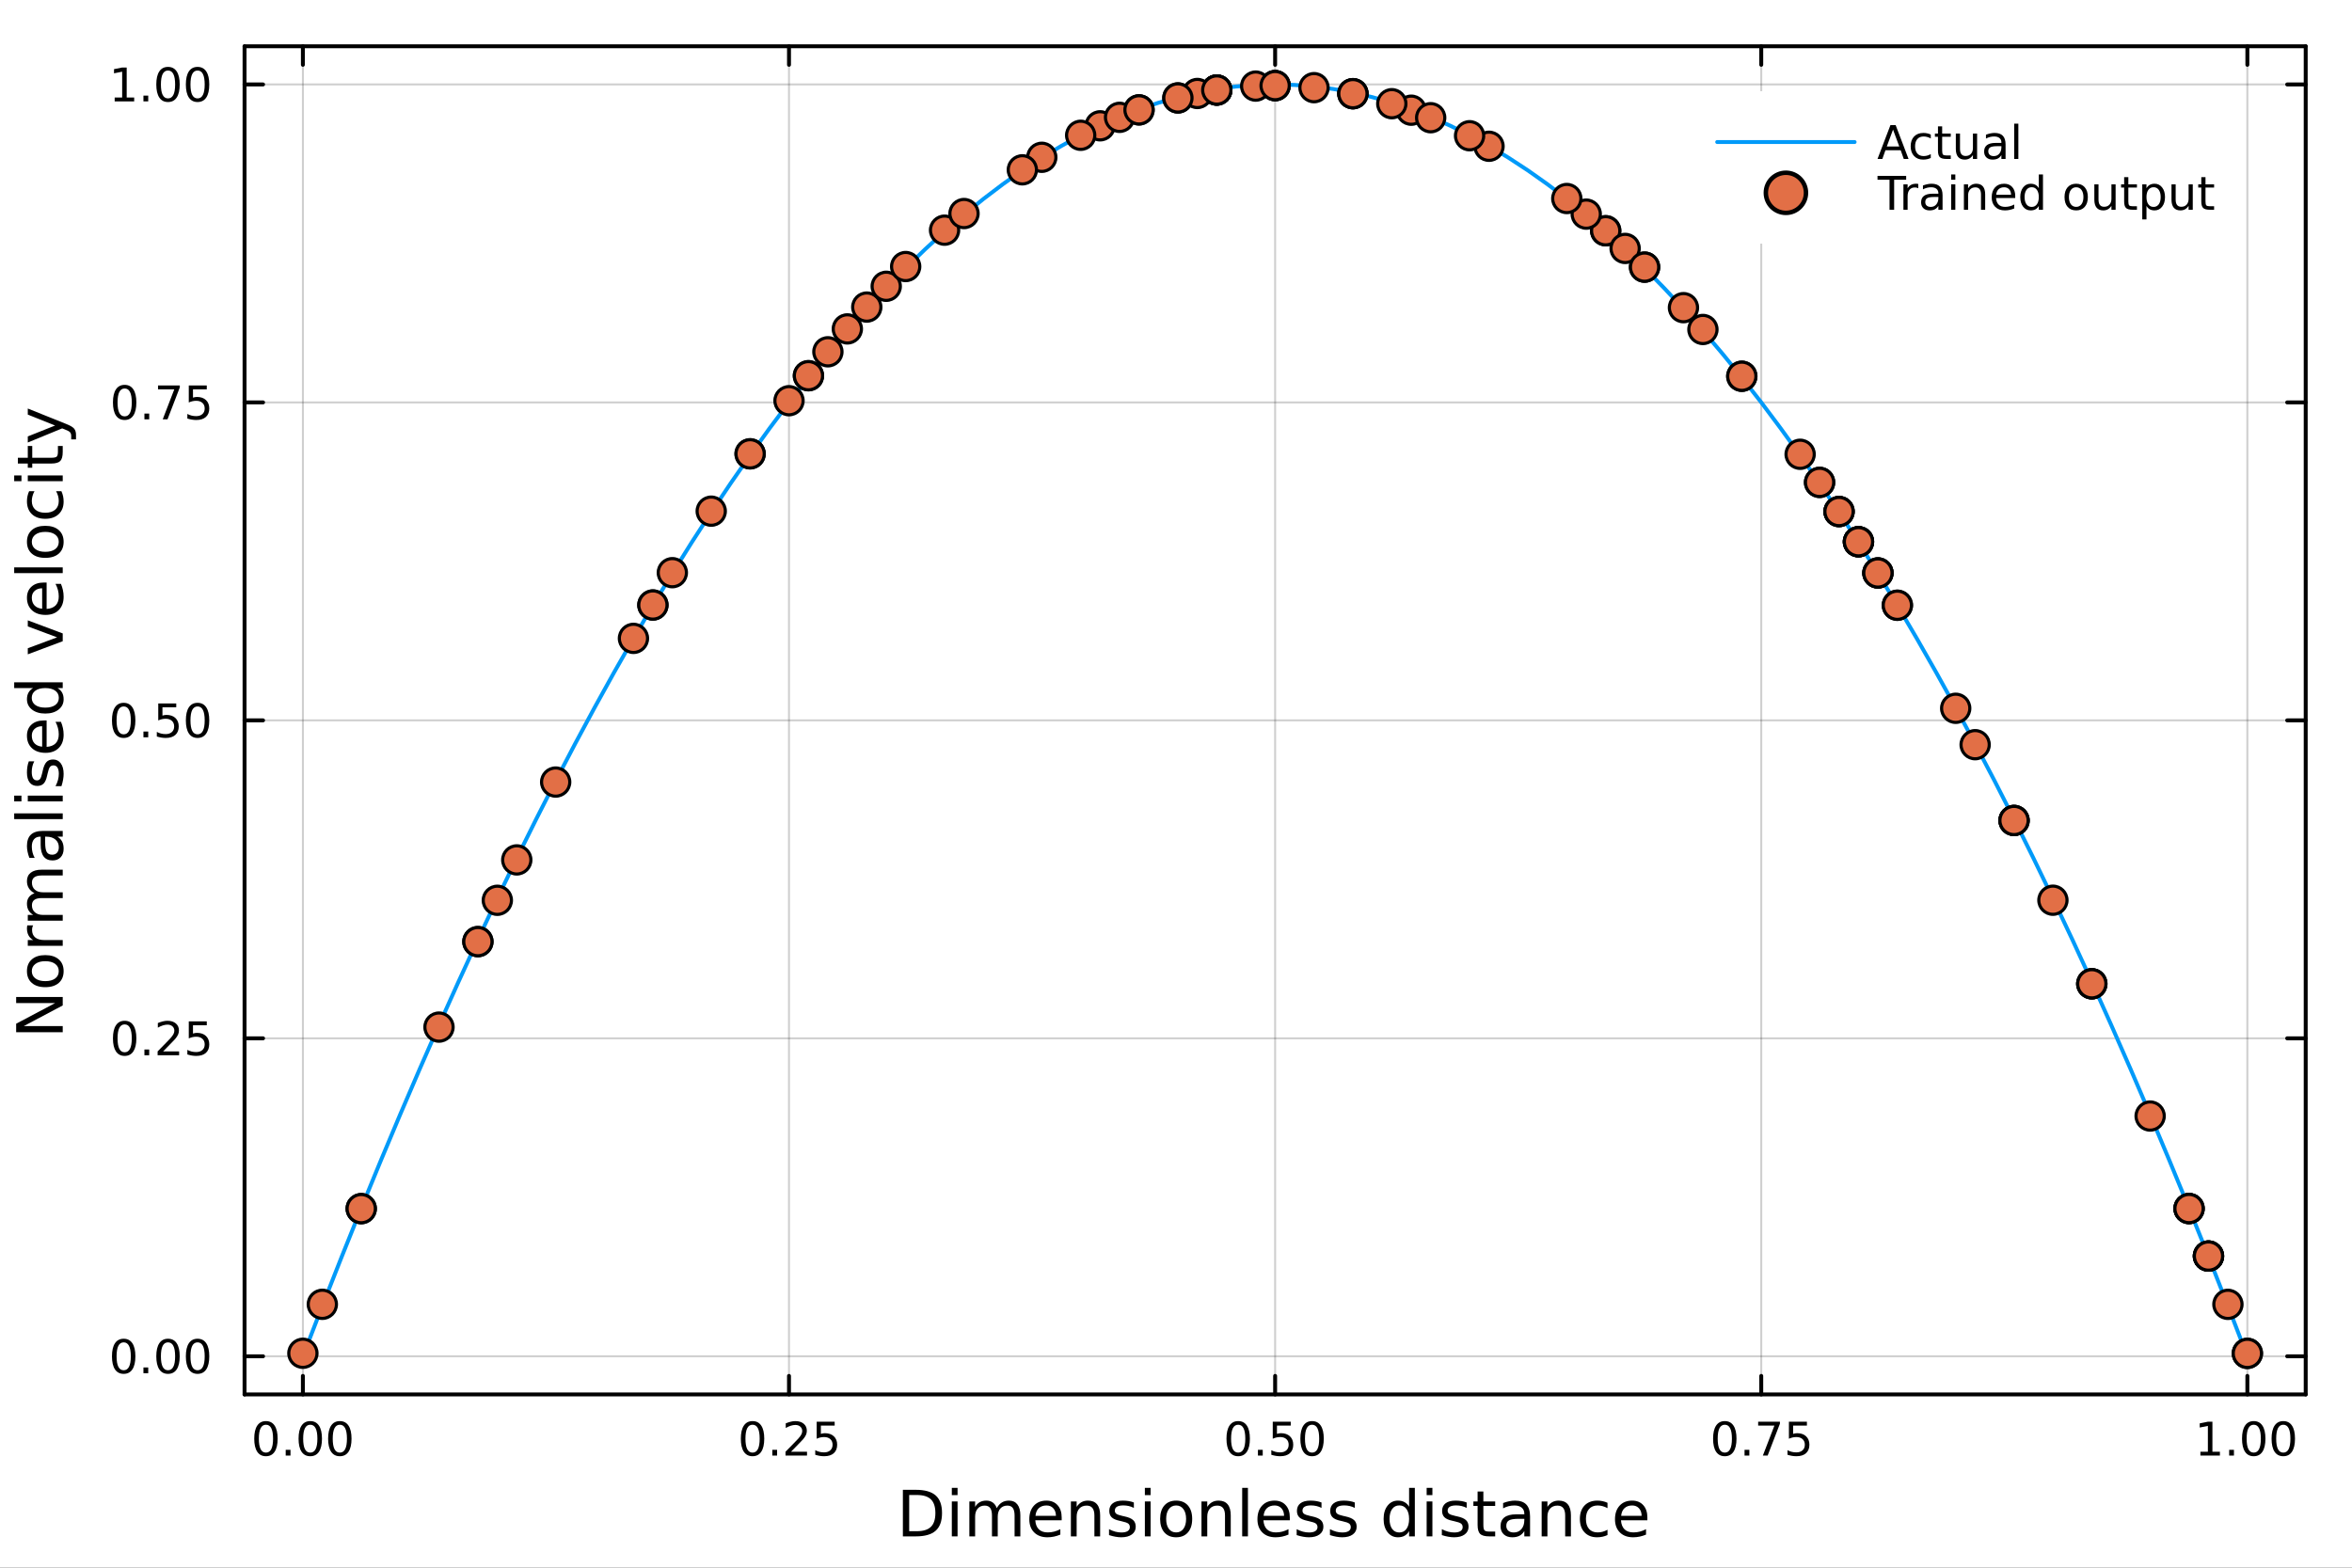 <?xml version="1.0" encoding="utf-8"?>
<svg xmlns="http://www.w3.org/2000/svg" xmlns:xlink="http://www.w3.org/1999/xlink" width="600" height="400" viewBox="0 0 2400 1600">
<rect x="0" y="0" width="2400" height="1600" fill="#333333" stroke="none"/>
<defs>
  <clipPath id="clip630">
    <rect x="0" y="0" width="2400" height="1600"/>
  </clipPath>
</defs>
<path clip-path="url(#clip630)" d="M0 1600 L2400 1600 L2400 0 L0 0  Z" fill="#ffffff" fill-rule="evenodd" fill-opacity="1"/>
<defs>
  <clipPath id="clip631">
    <rect x="480" y="0" width="1681" height="1600"/>
  </clipPath>
</defs>
<path clip-path="url(#clip630)" d="M249.542 1423.18 L2352.76 1423.18 L2352.76 47.244 L249.542 47.244  Z" fill="#ffffff" fill-rule="evenodd" fill-opacity="1"/>
<defs>
  <clipPath id="clip632">
    <rect x="249" y="47" width="2104" height="1377"/>
  </clipPath>
</defs>
<polyline clip-path="url(#clip632)" style="stroke:#000000; stroke-linecap:round; stroke-linejoin:round; stroke-width:2; stroke-opacity:0.1; fill:none" points="309.067,1423.18 309.067,47.244 "/>
<polyline clip-path="url(#clip632)" style="stroke:#000000; stroke-linecap:round; stroke-linejoin:round; stroke-width:2; stroke-opacity:0.1; fill:none" points="805.108,1423.18 805.108,47.244 "/>
<polyline clip-path="url(#clip632)" style="stroke:#000000; stroke-linecap:round; stroke-linejoin:round; stroke-width:2; stroke-opacity:0.1; fill:none" points="1301.15,1423.18 1301.15,47.244 "/>
<polyline clip-path="url(#clip632)" style="stroke:#000000; stroke-linecap:round; stroke-linejoin:round; stroke-width:2; stroke-opacity:0.1; fill:none" points="1797.19,1423.18 1797.19,47.244 "/>
<polyline clip-path="url(#clip632)" style="stroke:#000000; stroke-linecap:round; stroke-linejoin:round; stroke-width:2; stroke-opacity:0.1; fill:none" points="2293.23,1423.18 2293.23,47.244 "/>
<polyline clip-path="url(#clip632)" style="stroke:#000000; stroke-linecap:round; stroke-linejoin:round; stroke-width:2; stroke-opacity:0.1; fill:none" points="309.067,1423.18 309.067,47.244 "/>
<polyline clip-path="url(#clip632)" style="stroke:#000000; stroke-linecap:round; stroke-linejoin:round; stroke-width:2; stroke-opacity:0.1; fill:none" points="805.108,1423.18 805.108,47.244 "/>
<polyline clip-path="url(#clip632)" style="stroke:#000000; stroke-linecap:round; stroke-linejoin:round; stroke-width:2; stroke-opacity:0.1; fill:none" points="1301.15,1423.18 1301.15,47.244 "/>
<polyline clip-path="url(#clip632)" style="stroke:#000000; stroke-linecap:round; stroke-linejoin:round; stroke-width:2; stroke-opacity:0.1; fill:none" points="1797.19,1423.18 1797.19,47.244 "/>
<polyline clip-path="url(#clip632)" style="stroke:#000000; stroke-linecap:round; stroke-linejoin:round; stroke-width:2; stroke-opacity:0.1; fill:none" points="2293.23,1423.18 2293.23,47.244 "/>
<polyline clip-path="url(#clip632)" style="stroke:#000000; stroke-linecap:round; stroke-linejoin:round; stroke-width:2; stroke-opacity:0.1; fill:none" points="249.542,1384.24 2352.76,1384.24 "/>
<polyline clip-path="url(#clip632)" style="stroke:#000000; stroke-linecap:round; stroke-linejoin:round; stroke-width:2; stroke-opacity:0.1; fill:none" points="249.542,1059.73 2352.76,1059.73 "/>
<polyline clip-path="url(#clip632)" style="stroke:#000000; stroke-linecap:round; stroke-linejoin:round; stroke-width:2; stroke-opacity:0.1; fill:none" points="249.542,735.212 2352.76,735.212 "/>
<polyline clip-path="url(#clip632)" style="stroke:#000000; stroke-linecap:round; stroke-linejoin:round; stroke-width:2; stroke-opacity:0.1; fill:none" points="249.542,410.699 2352.76,410.699 "/>
<polyline clip-path="url(#clip632)" style="stroke:#000000; stroke-linecap:round; stroke-linejoin:round; stroke-width:2; stroke-opacity:0.1; fill:none" points="249.542,86.186 2352.76,86.186 "/>
<polyline clip-path="url(#clip632)" style="stroke:#000000; stroke-linecap:round; stroke-linejoin:round; stroke-width:2; stroke-opacity:0.1; fill:none" points="249.542,1384.24 2352.76,1384.24 "/>
<polyline clip-path="url(#clip632)" style="stroke:#000000; stroke-linecap:round; stroke-linejoin:round; stroke-width:2; stroke-opacity:0.1; fill:none" points="249.542,1059.73 2352.76,1059.73 "/>
<polyline clip-path="url(#clip632)" style="stroke:#000000; stroke-linecap:round; stroke-linejoin:round; stroke-width:2; stroke-opacity:0.1; fill:none" points="249.542,735.212 2352.76,735.212 "/>
<polyline clip-path="url(#clip632)" style="stroke:#000000; stroke-linecap:round; stroke-linejoin:round; stroke-width:2; stroke-opacity:0.1; fill:none" points="249.542,410.699 2352.76,410.699 "/>
<polyline clip-path="url(#clip632)" style="stroke:#000000; stroke-linecap:round; stroke-linejoin:round; stroke-width:2; stroke-opacity:0.1; fill:none" points="249.542,86.186 2352.76,86.186 "/>
<polyline clip-path="url(#clip630)" style="stroke:#000000; stroke-linecap:round; stroke-linejoin:round; stroke-width:4; stroke-opacity:1; fill:none" points="249.542,1423.18 2352.76,1423.18 "/>
<polyline clip-path="url(#clip630)" style="stroke:#000000; stroke-linecap:round; stroke-linejoin:round; stroke-width:4; stroke-opacity:1; fill:none" points="249.542,47.244 2352.76,47.244 "/>
<polyline clip-path="url(#clip630)" style="stroke:#000000; stroke-linecap:round; stroke-linejoin:round; stroke-width:4; stroke-opacity:1; fill:none" points="309.067,1423.18 309.067,1404.28 "/>
<polyline clip-path="url(#clip630)" style="stroke:#000000; stroke-linecap:round; stroke-linejoin:round; stroke-width:4; stroke-opacity:1; fill:none" points="805.108,1423.18 805.108,1404.28 "/>
<polyline clip-path="url(#clip630)" style="stroke:#000000; stroke-linecap:round; stroke-linejoin:round; stroke-width:4; stroke-opacity:1; fill:none" points="1301.15,1423.18 1301.15,1404.28 "/>
<polyline clip-path="url(#clip630)" style="stroke:#000000; stroke-linecap:round; stroke-linejoin:round; stroke-width:4; stroke-opacity:1; fill:none" points="1797.19,1423.18 1797.19,1404.28 "/>
<polyline clip-path="url(#clip630)" style="stroke:#000000; stroke-linecap:round; stroke-linejoin:round; stroke-width:4; stroke-opacity:1; fill:none" points="2293.23,1423.18 2293.23,1404.28 "/>
<polyline clip-path="url(#clip630)" style="stroke:#000000; stroke-linecap:round; stroke-linejoin:round; stroke-width:4; stroke-opacity:1; fill:none" points="309.067,47.244 309.067,66.142 "/>
<polyline clip-path="url(#clip630)" style="stroke:#000000; stroke-linecap:round; stroke-linejoin:round; stroke-width:4; stroke-opacity:1; fill:none" points="805.108,47.244 805.108,66.142 "/>
<polyline clip-path="url(#clip630)" style="stroke:#000000; stroke-linecap:round; stroke-linejoin:round; stroke-width:4; stroke-opacity:1; fill:none" points="1301.15,47.244 1301.15,66.142 "/>
<polyline clip-path="url(#clip630)" style="stroke:#000000; stroke-linecap:round; stroke-linejoin:round; stroke-width:4; stroke-opacity:1; fill:none" points="1797.19,47.244 1797.19,66.142 "/>
<polyline clip-path="url(#clip630)" style="stroke:#000000; stroke-linecap:round; stroke-linejoin:round; stroke-width:4; stroke-opacity:1; fill:none" points="2293.23,47.244 2293.23,66.142 "/>
<path clip-path="url(#clip630)" d="M271.37 1454.1 Q267.759 1454.1 265.931 1457.66 Q264.125 1461.2 264.125 1468.33 Q264.125 1475.44 265.931 1479.01 Q267.759 1482.55 271.37 1482.55 Q275.005 1482.55 276.81 1479.01 Q278.639 1475.44 278.639 1468.33 Q278.639 1461.2 276.81 1457.66 Q275.005 1454.1 271.37 1454.1 M271.37 1450.39 Q277.181 1450.39 280.236 1455 Q283.315 1459.58 283.315 1468.33 Q283.315 1477.06 280.236 1481.67 Q277.181 1486.25 271.37 1486.25 Q265.56 1486.25 262.482 1481.67 Q259.426 1477.06 259.426 1468.33 Q259.426 1459.58 262.482 1455 Q265.56 1450.39 271.37 1450.39 Z" fill="#000000" fill-rule="nonzero" fill-opacity="1" /><path clip-path="url(#clip630)" d="M291.532 1479.7 L296.417 1479.7 L296.417 1485.58 L291.532 1485.58 L291.532 1479.7 Z" fill="#000000" fill-rule="nonzero" fill-opacity="1" /><path clip-path="url(#clip630)" d="M316.602 1454.1 Q312.991 1454.1 311.162 1457.66 Q309.356 1461.2 309.356 1468.33 Q309.356 1475.44 311.162 1479.01 Q312.991 1482.55 316.602 1482.55 Q320.236 1482.55 322.041 1479.01 Q323.87 1475.44 323.87 1468.33 Q323.87 1461.2 322.041 1457.66 Q320.236 1454.1 316.602 1454.1 M316.602 1450.39 Q322.412 1450.39 325.467 1455 Q328.546 1459.58 328.546 1468.33 Q328.546 1477.06 325.467 1481.67 Q322.412 1486.25 316.602 1486.25 Q310.791 1486.25 307.713 1481.67 Q304.657 1477.06 304.657 1468.33 Q304.657 1459.58 307.713 1455 Q310.791 1450.39 316.602 1450.39 Z" fill="#000000" fill-rule="nonzero" fill-opacity="1" /><path clip-path="url(#clip630)" d="M346.764 1454.1 Q343.152 1454.1 341.324 1457.66 Q339.518 1461.2 339.518 1468.33 Q339.518 1475.44 341.324 1479.01 Q343.152 1482.55 346.764 1482.55 Q350.398 1482.55 352.203 1479.01 Q354.032 1475.44 354.032 1468.33 Q354.032 1461.2 352.203 1457.66 Q350.398 1454.1 346.764 1454.1 M346.764 1450.39 Q352.574 1450.39 355.629 1455 Q358.708 1459.58 358.708 1468.33 Q358.708 1477.06 355.629 1481.67 Q352.574 1486.25 346.764 1486.25 Q340.953 1486.25 337.875 1481.67 Q334.819 1477.06 334.819 1468.33 Q334.819 1459.58 337.875 1455 Q340.953 1450.39 346.764 1450.39 Z" fill="#000000" fill-rule="nonzero" fill-opacity="1" /><path clip-path="url(#clip630)" d="M767.909 1454.1 Q764.298 1454.1 762.469 1457.66 Q760.664 1461.2 760.664 1468.33 Q760.664 1475.44 762.469 1479.01 Q764.298 1482.55 767.909 1482.55 Q771.543 1482.55 773.349 1479.01 Q775.178 1475.44 775.178 1468.33 Q775.178 1461.2 773.349 1457.66 Q771.543 1454.1 767.909 1454.1 M767.909 1450.39 Q773.719 1450.39 776.775 1455 Q779.853 1459.58 779.853 1468.33 Q779.853 1477.06 776.775 1481.67 Q773.719 1486.25 767.909 1486.25 Q762.099 1486.25 759.02 1481.67 Q755.965 1477.06 755.965 1468.33 Q755.965 1459.58 759.02 1455 Q762.099 1450.39 767.909 1450.39 Z" fill="#000000" fill-rule="nonzero" fill-opacity="1" /><path clip-path="url(#clip630)" d="M788.071 1479.7 L792.955 1479.7 L792.955 1485.58 L788.071 1485.58 L788.071 1479.7 Z" fill="#000000" fill-rule="nonzero" fill-opacity="1" /><path clip-path="url(#clip630)" d="M807.168 1481.64 L823.487 1481.64 L823.487 1485.58 L801.543 1485.58 L801.543 1481.64 Q804.205 1478.89 808.788 1474.26 Q813.395 1469.61 814.576 1468.27 Q816.821 1465.74 817.7 1464.01 Q818.603 1462.25 818.603 1460.56 Q818.603 1457.8 816.659 1456.07 Q814.738 1454.33 811.636 1454.33 Q809.437 1454.33 806.983 1455.09 Q804.552 1455.86 801.775 1457.41 L801.775 1452.69 Q804.599 1451.55 807.052 1450.97 Q809.506 1450.39 811.543 1450.39 Q816.913 1450.39 820.108 1453.08 Q823.302 1455.77 823.302 1460.26 Q823.302 1462.39 822.492 1464.31 Q821.705 1466.2 819.599 1468.8 Q819.02 1469.47 815.918 1472.69 Q812.816 1475.88 807.168 1481.64 Z" fill="#000000" fill-rule="nonzero" fill-opacity="1" /><path clip-path="url(#clip630)" d="M833.349 1451.02 L851.705 1451.02 L851.705 1454.96 L837.631 1454.96 L837.631 1463.43 Q838.649 1463.08 839.668 1462.92 Q840.686 1462.73 841.705 1462.73 Q847.492 1462.73 850.872 1465.9 Q854.251 1469.08 854.251 1474.49 Q854.251 1480.07 850.779 1483.17 Q847.307 1486.25 840.987 1486.25 Q838.811 1486.25 836.543 1485.88 Q834.298 1485.51 831.89 1484.77 L831.89 1480.07 Q833.974 1481.2 836.196 1481.76 Q838.418 1482.32 840.895 1482.32 Q844.899 1482.32 847.237 1480.21 Q849.575 1478.1 849.575 1474.49 Q849.575 1470.88 847.237 1468.77 Q844.899 1466.67 840.895 1466.67 Q839.02 1466.67 837.145 1467.08 Q835.293 1467.5 833.349 1468.38 L833.349 1451.02 Z" fill="#000000" fill-rule="nonzero" fill-opacity="1" /><path clip-path="url(#clip630)" d="M1263.45 1454.1 Q1259.84 1454.1 1258.01 1457.66 Q1256.21 1461.2 1256.21 1468.33 Q1256.21 1475.44 1258.01 1479.01 Q1259.84 1482.55 1263.45 1482.55 Q1267.09 1482.55 1268.89 1479.01 Q1270.72 1475.44 1270.72 1468.33 Q1270.72 1461.2 1268.89 1457.66 Q1267.09 1454.1 1263.45 1454.1 M1263.45 1450.39 Q1269.26 1450.39 1272.32 1455 Q1275.4 1459.58 1275.4 1468.33 Q1275.4 1477.06 1272.32 1481.67 Q1269.26 1486.25 1263.45 1486.25 Q1257.64 1486.25 1254.56 1481.67 Q1251.51 1477.06 1251.51 1468.33 Q1251.51 1459.58 1254.56 1455 Q1257.64 1450.39 1263.45 1450.39 Z" fill="#000000" fill-rule="nonzero" fill-opacity="1" /><path clip-path="url(#clip630)" d="M1283.61 1479.7 L1288.5 1479.7 L1288.5 1485.58 L1283.61 1485.58 L1283.61 1479.7 Z" fill="#000000" fill-rule="nonzero" fill-opacity="1" /><path clip-path="url(#clip630)" d="M1298.73 1451.02 L1317.09 1451.02 L1317.09 1454.96 L1303.01 1454.96 L1303.01 1463.43 Q1304.03 1463.08 1305.05 1462.92 Q1306.07 1462.73 1307.09 1462.73 Q1312.87 1462.73 1316.25 1465.9 Q1319.63 1469.08 1319.63 1474.49 Q1319.63 1480.07 1316.16 1483.17 Q1312.69 1486.25 1306.37 1486.25 Q1304.19 1486.25 1301.92 1485.88 Q1299.68 1485.51 1297.27 1484.77 L1297.27 1480.07 Q1299.35 1481.2 1301.58 1481.76 Q1303.8 1482.32 1306.28 1482.32 Q1310.28 1482.32 1312.62 1480.21 Q1314.96 1478.1 1314.96 1474.49 Q1314.96 1470.88 1312.62 1468.77 Q1310.28 1466.67 1306.28 1466.67 Q1304.4 1466.67 1302.53 1467.08 Q1300.67 1467.5 1298.73 1468.38 L1298.73 1451.02 Z" fill="#000000" fill-rule="nonzero" fill-opacity="1" /><path clip-path="url(#clip630)" d="M1338.85 1454.1 Q1335.23 1454.1 1333.41 1457.66 Q1331.6 1461.2 1331.6 1468.33 Q1331.6 1475.44 1333.41 1479.01 Q1335.23 1482.55 1338.85 1482.55 Q1342.48 1482.55 1344.29 1479.01 Q1346.11 1475.44 1346.11 1468.33 Q1346.11 1461.2 1344.29 1457.66 Q1342.48 1454.1 1338.85 1454.1 M1338.85 1450.39 Q1344.66 1450.39 1347.71 1455 Q1350.79 1459.58 1350.79 1468.33 Q1350.79 1477.06 1347.71 1481.67 Q1344.66 1486.25 1338.85 1486.25 Q1333.04 1486.25 1329.96 1481.67 Q1326.9 1477.06 1326.9 1468.33 Q1326.9 1459.58 1329.96 1455 Q1333.04 1450.39 1338.85 1450.39 Z" fill="#000000" fill-rule="nonzero" fill-opacity="1" /><path clip-path="url(#clip630)" d="M1759.99 1454.1 Q1756.38 1454.1 1754.55 1457.66 Q1752.75 1461.2 1752.75 1468.33 Q1752.75 1475.44 1754.55 1479.01 Q1756.38 1482.55 1759.99 1482.55 Q1763.63 1482.55 1765.43 1479.01 Q1767.26 1475.44 1767.26 1468.33 Q1767.26 1461.2 1765.43 1457.66 Q1763.63 1454.1 1759.99 1454.1 M1759.99 1450.39 Q1765.8 1450.39 1768.86 1455 Q1771.94 1459.58 1771.94 1468.33 Q1771.94 1477.06 1768.86 1481.67 Q1765.8 1486.25 1759.99 1486.25 Q1754.18 1486.25 1751.1 1481.67 Q1748.05 1477.06 1748.05 1468.33 Q1748.05 1459.58 1751.1 1455 Q1754.18 1450.39 1759.99 1450.39 Z" fill="#000000" fill-rule="nonzero" fill-opacity="1" /><path clip-path="url(#clip630)" d="M1780.15 1479.7 L1785.04 1479.7 L1785.04 1485.58 L1780.15 1485.58 L1780.15 1479.7 Z" fill="#000000" fill-rule="nonzero" fill-opacity="1" /><path clip-path="url(#clip630)" d="M1794.04 1451.02 L1816.26 1451.02 L1816.26 1453.01 L1803.72 1485.58 L1798.83 1485.58 L1810.64 1454.96 L1794.04 1454.96 L1794.04 1451.02 Z" fill="#000000" fill-rule="nonzero" fill-opacity="1" /><path clip-path="url(#clip630)" d="M1825.43 1451.02 L1843.79 1451.02 L1843.79 1454.96 L1829.71 1454.96 L1829.71 1463.43 Q1830.73 1463.08 1831.75 1462.92 Q1832.77 1462.73 1833.79 1462.73 Q1839.57 1462.73 1842.95 1465.9 Q1846.33 1469.08 1846.33 1474.49 Q1846.33 1480.07 1842.86 1483.17 Q1839.39 1486.25 1833.07 1486.25 Q1830.89 1486.25 1828.62 1485.88 Q1826.38 1485.51 1823.97 1484.77 L1823.97 1480.07 Q1826.06 1481.2 1828.28 1481.76 Q1830.5 1482.32 1832.98 1482.32 Q1836.98 1482.32 1839.32 1480.21 Q1841.66 1478.1 1841.66 1474.49 Q1841.66 1470.88 1839.32 1468.77 Q1836.98 1466.67 1832.98 1466.67 Q1831.1 1466.67 1829.23 1467.08 Q1827.38 1467.5 1825.43 1468.38 L1825.43 1451.02 Z" fill="#000000" fill-rule="nonzero" fill-opacity="1" /><path clip-path="url(#clip630)" d="M2245.3 1481.64 L2252.94 1481.64 L2252.94 1455.28 L2244.63 1456.95 L2244.63 1452.69 L2252.9 1451.02 L2257.57 1451.02 L2257.57 1481.64 L2265.21 1481.64 L2265.21 1485.58 L2245.3 1485.58 L2245.3 1481.64 Z" fill="#000000" fill-rule="nonzero" fill-opacity="1" /><path clip-path="url(#clip630)" d="M2274.65 1479.7 L2279.54 1479.7 L2279.54 1485.58 L2274.65 1485.58 L2274.65 1479.7 Z" fill="#000000" fill-rule="nonzero" fill-opacity="1" /><path clip-path="url(#clip630)" d="M2299.72 1454.1 Q2296.11 1454.1 2294.28 1457.66 Q2292.48 1461.2 2292.48 1468.33 Q2292.48 1475.44 2294.28 1479.01 Q2296.11 1482.55 2299.72 1482.55 Q2303.36 1482.55 2305.16 1479.01 Q2306.99 1475.44 2306.99 1468.33 Q2306.99 1461.2 2305.16 1457.66 Q2303.36 1454.1 2299.72 1454.1 M2299.72 1450.39 Q2305.53 1450.39 2308.59 1455 Q2311.67 1459.58 2311.67 1468.33 Q2311.67 1477.06 2308.59 1481.67 Q2305.53 1486.25 2299.72 1486.25 Q2293.91 1486.25 2290.84 1481.67 Q2287.78 1477.06 2287.78 1468.33 Q2287.78 1459.58 2290.84 1455 Q2293.91 1450.39 2299.72 1450.39 Z" fill="#000000" fill-rule="nonzero" fill-opacity="1" /><path clip-path="url(#clip630)" d="M2329.89 1454.1 Q2326.27 1454.1 2324.45 1457.66 Q2322.64 1461.2 2322.64 1468.33 Q2322.64 1475.44 2324.45 1479.01 Q2326.27 1482.55 2329.89 1482.55 Q2333.52 1482.55 2335.33 1479.01 Q2337.15 1475.44 2337.15 1468.33 Q2337.15 1461.2 2335.33 1457.66 Q2333.52 1454.1 2329.89 1454.1 M2329.89 1450.39 Q2335.7 1450.39 2338.75 1455 Q2341.83 1459.58 2341.83 1468.33 Q2341.83 1477.06 2338.75 1481.67 Q2335.7 1486.25 2329.89 1486.25 Q2324.08 1486.25 2321 1481.67 Q2317.94 1477.06 2317.94 1468.33 Q2317.94 1459.58 2321 1455 Q2324.08 1450.39 2329.89 1450.39 Z" fill="#000000" fill-rule="nonzero" fill-opacity="1" /><path clip-path="url(#clip630)" d="M927.737 1525.81 L927.737 1562.76 L935.503 1562.76 Q945.338 1562.76 949.889 1558.3 Q954.473 1553.85 954.473 1544.24 Q954.473 1534.69 949.889 1530.26 Q945.338 1525.81 935.503 1525.81 L927.737 1525.81 M921.307 1520.52 L934.516 1520.52 Q948.33 1520.52 954.791 1526.28 Q961.252 1532.01 961.252 1544.24 Q961.252 1556.52 954.759 1562.28 Q948.266 1568.04 934.516 1568.04 L921.307 1568.04 L921.307 1520.52 Z" fill="#000000" fill-rule="nonzero" fill-opacity="1" /><path clip-path="url(#clip630)" d="M971.246 1532.4 L977.103 1532.4 L977.103 1568.04 L971.246 1568.04 L971.246 1532.4 M971.246 1518.52 L977.103 1518.52 L977.103 1525.93 L971.246 1525.93 L971.246 1518.52 Z" fill="#000000" fill-rule="nonzero" fill-opacity="1" /><path clip-path="url(#clip630)" d="M1017.11 1539.24 Q1019.31 1535.29 1022.36 1533.41 Q1025.42 1531.54 1029.56 1531.54 Q1035.13 1531.54 1038.15 1535.45 Q1041.17 1539.33 1041.17 1546.53 L1041.17 1568.04 L1035.29 1568.04 L1035.29 1546.72 Q1035.29 1541.59 1033.47 1539.11 Q1031.66 1536.63 1027.93 1536.63 Q1023.38 1536.63 1020.74 1539.65 Q1018.1 1542.68 1018.1 1547.9 L1018.1 1568.04 L1012.21 1568.04 L1012.21 1546.72 Q1012.21 1541.56 1010.4 1539.11 Q1008.58 1536.63 1004.79 1536.63 Q1000.31 1536.63 997.664 1539.68 Q995.022 1542.71 995.022 1547.9 L995.022 1568.04 L989.134 1568.04 L989.134 1532.4 L995.022 1532.4 L995.022 1537.93 Q997.027 1534.66 999.828 1533.1 Q1002.63 1531.54 1006.48 1531.54 Q1010.36 1531.54 1013.07 1533.51 Q1015.81 1535.48 1017.11 1539.24 Z" fill="#000000" fill-rule="nonzero" fill-opacity="1" /><path clip-path="url(#clip630)" d="M1083.35 1548.76 L1083.35 1551.62 L1056.42 1551.62 Q1056.8 1557.67 1060.05 1560.85 Q1063.33 1564 1069.15 1564 Q1072.52 1564 1075.68 1563.17 Q1078.86 1562.35 1081.98 1560.69 L1081.98 1566.23 Q1078.83 1567.57 1075.52 1568.27 Q1072.21 1568.97 1068.8 1568.97 Q1060.27 1568.97 1055.27 1564 Q1050.31 1559.04 1050.31 1550.57 Q1050.31 1541.82 1055.02 1536.69 Q1059.76 1531.54 1067.78 1531.54 Q1074.98 1531.54 1079.14 1536.18 Q1083.35 1540.8 1083.35 1548.76 M1077.49 1547.04 Q1077.43 1542.23 1074.78 1539.37 Q1072.17 1536.5 1067.85 1536.5 Q1062.94 1536.5 1059.98 1539.27 Q1057.06 1542.04 1056.61 1547.07 L1077.49 1547.04 Z" fill="#000000" fill-rule="nonzero" fill-opacity="1" /><path clip-path="url(#clip630)" d="M1122.59 1546.53 L1122.59 1568.04 L1116.73 1568.04 L1116.73 1546.72 Q1116.73 1541.66 1114.76 1539.14 Q1112.79 1536.63 1108.84 1536.63 Q1104.1 1536.63 1101.36 1539.65 Q1098.62 1542.68 1098.62 1547.9 L1098.62 1568.04 L1092.74 1568.04 L1092.74 1532.4 L1098.62 1532.4 L1098.62 1537.93 Q1100.72 1534.72 1103.56 1533.13 Q1106.42 1531.54 1110.15 1531.54 Q1116.29 1531.54 1119.44 1535.36 Q1122.59 1539.14 1122.59 1546.53 Z" fill="#000000" fill-rule="nonzero" fill-opacity="1" /><path clip-path="url(#clip630)" d="M1157 1533.45 L1157 1538.98 Q1154.51 1537.71 1151.84 1537.07 Q1149.17 1536.44 1146.3 1536.44 Q1141.94 1536.44 1139.75 1537.77 Q1137.58 1539.11 1137.58 1541.79 Q1137.58 1543.82 1139.14 1545 Q1140.7 1546.15 1145.41 1547.2 L1147.42 1547.64 Q1153.66 1548.98 1156.27 1551.43 Q1158.91 1553.85 1158.91 1558.21 Q1158.91 1563.17 1154.96 1566.07 Q1151.05 1568.97 1144.17 1568.97 Q1141.31 1568.97 1138.19 1568.39 Q1135.1 1567.85 1131.66 1566.74 L1131.66 1560.69 Q1134.91 1562.38 1138.06 1563.24 Q1141.21 1564.07 1144.3 1564.07 Q1148.44 1564.07 1150.66 1562.66 Q1152.89 1561.23 1152.89 1558.65 Q1152.89 1556.27 1151.27 1554.99 Q1149.68 1553.72 1144.23 1552.54 L1142.2 1552.07 Q1136.75 1550.92 1134.34 1548.56 Q1131.92 1546.18 1131.92 1542.04 Q1131.92 1537.01 1135.48 1534.27 Q1139.05 1531.54 1145.6 1531.54 Q1148.85 1531.54 1151.71 1532.01 Q1154.58 1532.49 1157 1533.45 Z" fill="#000000" fill-rule="nonzero" fill-opacity="1" /><path clip-path="url(#clip630)" d="M1168.23 1532.4 L1174.09 1532.4 L1174.09 1568.04 L1168.23 1568.04 L1168.23 1532.4 M1168.23 1518.52 L1174.09 1518.52 L1174.09 1525.93 L1168.23 1525.93 L1168.23 1518.52 Z" fill="#000000" fill-rule="nonzero" fill-opacity="1" /><path clip-path="url(#clip630)" d="M1200.16 1536.5 Q1195.45 1536.5 1192.71 1540.19 Q1189.97 1543.85 1189.97 1550.25 Q1189.97 1556.65 1192.68 1560.34 Q1195.41 1564 1200.16 1564 Q1204.84 1564 1207.57 1560.31 Q1210.31 1556.62 1210.31 1550.25 Q1210.31 1543.92 1207.57 1540.23 Q1204.84 1536.5 1200.16 1536.5 M1200.16 1531.54 Q1207.8 1531.54 1212.16 1536.5 Q1216.52 1541.47 1216.52 1550.25 Q1216.52 1559 1212.16 1564 Q1207.8 1568.97 1200.16 1568.97 Q1192.49 1568.97 1188.13 1564 Q1183.8 1559 1183.8 1550.25 Q1183.8 1541.47 1188.13 1536.5 Q1192.49 1531.54 1200.16 1531.54 Z" fill="#000000" fill-rule="nonzero" fill-opacity="1" /><path clip-path="url(#clip630)" d="M1255.86 1546.53 L1255.86 1568.04 L1250 1568.04 L1250 1546.72 Q1250 1541.66 1248.03 1539.14 Q1246.05 1536.63 1242.11 1536.63 Q1237.36 1536.63 1234.63 1539.65 Q1231.89 1542.68 1231.89 1547.9 L1231.89 1568.04 L1226 1568.04 L1226 1532.4 L1231.89 1532.4 L1231.89 1537.93 Q1233.99 1534.72 1236.82 1533.13 Q1239.69 1531.54 1243.41 1531.54 Q1249.55 1531.54 1252.71 1535.36 Q1255.86 1539.14 1255.86 1546.53 Z" fill="#000000" fill-rule="nonzero" fill-opacity="1" /><path clip-path="url(#clip630)" d="M1267.54 1518.52 L1273.39 1518.52 L1273.39 1568.04 L1267.54 1568.04 L1267.54 1518.52 Z" fill="#000000" fill-rule="nonzero" fill-opacity="1" /><path clip-path="url(#clip630)" d="M1316.14 1548.76 L1316.14 1551.62 L1289.21 1551.62 Q1289.6 1557.67 1292.84 1560.85 Q1296.12 1564 1301.94 1564 Q1305.32 1564 1308.47 1563.17 Q1311.65 1562.35 1314.77 1560.69 L1314.77 1566.23 Q1311.62 1567.57 1308.31 1568.27 Q1305 1568.97 1301.59 1568.97 Q1293.06 1568.97 1288.07 1564 Q1283.1 1559.04 1283.1 1550.57 Q1283.1 1541.82 1287.81 1536.69 Q1292.56 1531.54 1300.58 1531.54 Q1307.77 1531.54 1311.94 1536.18 Q1316.14 1540.8 1316.14 1548.76 M1310.28 1547.04 Q1310.22 1542.23 1307.58 1539.37 Q1304.97 1536.5 1300.64 1536.5 Q1295.74 1536.5 1292.78 1539.27 Q1289.85 1542.04 1289.4 1547.07 L1310.28 1547.04 Z" fill="#000000" fill-rule="nonzero" fill-opacity="1" /><path clip-path="url(#clip630)" d="M1348.48 1533.45 L1348.48 1538.98 Q1346 1537.71 1343.32 1537.07 Q1340.65 1536.44 1337.78 1536.44 Q1333.42 1536.44 1331.23 1537.77 Q1329.06 1539.11 1329.06 1541.79 Q1329.06 1543.82 1330.62 1545 Q1332.18 1546.15 1336.89 1547.2 L1338.9 1547.64 Q1345.14 1548.98 1347.75 1551.43 Q1350.39 1553.85 1350.39 1558.21 Q1350.39 1563.17 1346.44 1566.07 Q1342.53 1568.97 1335.65 1568.97 Q1332.79 1568.97 1329.67 1568.39 Q1326.58 1567.85 1323.14 1566.74 L1323.14 1560.69 Q1326.39 1562.38 1329.54 1563.24 Q1332.69 1564.07 1335.78 1564.07 Q1339.92 1564.07 1342.14 1562.66 Q1344.37 1561.23 1344.37 1558.65 Q1344.37 1556.27 1342.75 1554.99 Q1341.16 1553.72 1335.71 1552.54 L1333.68 1552.07 Q1328.24 1550.92 1325.82 1548.56 Q1323.4 1546.18 1323.4 1542.04 Q1323.4 1537.01 1326.96 1534.27 Q1330.53 1531.54 1337.08 1531.54 Q1340.33 1531.54 1343.19 1532.01 Q1346.06 1532.49 1348.48 1533.45 Z" fill="#000000" fill-rule="nonzero" fill-opacity="1" /><path clip-path="url(#clip630)" d="M1382.44 1533.45 L1382.44 1538.98 Q1379.96 1537.71 1377.28 1537.07 Q1374.61 1536.44 1371.74 1536.44 Q1367.38 1536.44 1365.19 1537.77 Q1363.02 1539.11 1363.02 1541.79 Q1363.02 1543.82 1364.58 1545 Q1366.14 1546.15 1370.85 1547.2 L1372.86 1547.64 Q1379.1 1548.98 1381.71 1551.43 Q1384.35 1553.85 1384.35 1558.21 Q1384.35 1563.17 1380.4 1566.07 Q1376.49 1568.97 1369.61 1568.97 Q1366.75 1568.97 1363.63 1568.39 Q1360.54 1567.85 1357.1 1566.74 L1357.1 1560.69 Q1360.35 1562.38 1363.5 1563.24 Q1366.65 1564.07 1369.74 1564.07 Q1373.88 1564.07 1376.11 1562.66 Q1378.33 1561.23 1378.33 1558.65 Q1378.33 1556.27 1376.71 1554.99 Q1375.12 1553.72 1369.68 1552.54 L1367.64 1552.07 Q1362.2 1550.92 1359.78 1548.56 Q1357.36 1546.18 1357.36 1542.04 Q1357.36 1537.01 1360.92 1534.27 Q1364.49 1531.54 1371.04 1531.54 Q1374.29 1531.54 1377.16 1532.01 Q1380.02 1532.49 1382.44 1533.45 Z" fill="#000000" fill-rule="nonzero" fill-opacity="1" /><path clip-path="url(#clip630)" d="M1437.85 1537.81 L1437.85 1518.52 L1443.71 1518.52 L1443.71 1568.04 L1437.85 1568.04 L1437.85 1562.7 Q1436.01 1565.88 1433.17 1567.44 Q1430.37 1568.97 1426.43 1568.97 Q1419.96 1568.97 1415.89 1563.81 Q1411.85 1558.65 1411.85 1550.25 Q1411.85 1541.85 1415.89 1536.69 Q1419.96 1531.54 1426.43 1531.54 Q1430.37 1531.54 1433.17 1533.1 Q1436.01 1534.62 1437.85 1537.81 M1417.9 1550.25 Q1417.9 1556.71 1420.54 1560.4 Q1423.21 1564.07 1427.86 1564.07 Q1432.51 1564.07 1435.18 1560.4 Q1437.85 1556.71 1437.85 1550.25 Q1437.85 1543.79 1435.18 1540.13 Q1432.51 1536.44 1427.86 1536.44 Q1423.21 1536.44 1420.54 1540.13 Q1417.9 1543.79 1417.9 1550.25 Z" fill="#000000" fill-rule="nonzero" fill-opacity="1" /><path clip-path="url(#clip630)" d="M1455.77 1532.4 L1461.63 1532.4 L1461.63 1568.04 L1455.77 1568.04 L1455.77 1532.4 M1455.77 1518.52 L1461.63 1518.52 L1461.63 1525.93 L1455.77 1525.93 L1455.77 1518.52 Z" fill="#000000" fill-rule="nonzero" fill-opacity="1" /><path clip-path="url(#clip630)" d="M1496.61 1533.45 L1496.61 1538.98 Q1494.13 1537.71 1491.45 1537.07 Q1488.78 1536.44 1485.91 1536.44 Q1481.55 1536.44 1479.36 1537.77 Q1477.19 1539.11 1477.19 1541.79 Q1477.19 1543.82 1478.75 1545 Q1480.31 1546.15 1485.02 1547.2 L1487.03 1547.64 Q1493.27 1548.98 1495.88 1551.43 Q1498.52 1553.85 1498.52 1558.21 Q1498.52 1563.17 1494.57 1566.07 Q1490.66 1568.97 1483.78 1568.97 Q1480.92 1568.97 1477.8 1568.39 Q1474.71 1567.85 1471.27 1566.74 L1471.27 1560.69 Q1474.52 1562.38 1477.67 1563.24 Q1480.82 1564.07 1483.91 1564.07 Q1488.05 1564.07 1490.27 1562.66 Q1492.5 1561.23 1492.5 1558.65 Q1492.5 1556.27 1490.88 1554.99 Q1489.29 1553.72 1483.84 1552.54 L1481.81 1552.07 Q1476.37 1550.92 1473.95 1548.56 Q1471.53 1546.18 1471.53 1542.04 Q1471.53 1537.01 1475.09 1534.27 Q1478.66 1531.54 1485.21 1531.54 Q1488.46 1531.54 1491.32 1532.01 Q1494.19 1532.49 1496.61 1533.45 Z" fill="#000000" fill-rule="nonzero" fill-opacity="1" /><path clip-path="url(#clip630)" d="M1513.64 1522.27 L1513.64 1532.4 L1525.7 1532.4 L1525.7 1536.95 L1513.64 1536.95 L1513.64 1556.3 Q1513.64 1560.66 1514.81 1561.9 Q1516.02 1563.14 1519.68 1563.14 L1525.7 1563.14 L1525.7 1568.04 L1519.68 1568.04 Q1512.9 1568.04 1510.33 1565.53 Q1507.75 1562.98 1507.75 1556.3 L1507.75 1536.95 L1503.45 1536.95 L1503.45 1532.4 L1507.75 1532.4 L1507.75 1522.27 L1513.64 1522.27 Z" fill="#000000" fill-rule="nonzero" fill-opacity="1" /><path clip-path="url(#clip630)" d="M1549.6 1550.12 Q1542.5 1550.12 1539.77 1551.75 Q1537.03 1553.37 1537.03 1557.29 Q1537.03 1560.4 1539.07 1562.25 Q1541.14 1564.07 1544.67 1564.07 Q1549.54 1564.07 1552.47 1560.63 Q1555.43 1557.16 1555.43 1551.43 L1555.43 1550.12 L1549.6 1550.12 M1561.28 1547.71 L1561.28 1568.04 L1555.43 1568.04 L1555.43 1562.63 Q1553.42 1565.88 1550.43 1567.44 Q1547.44 1568.97 1543.11 1568.97 Q1537.63 1568.97 1534.39 1565.91 Q1531.17 1562.82 1531.17 1557.67 Q1531.17 1551.65 1535.18 1548.6 Q1539.23 1545.54 1547.22 1545.54 L1555.43 1545.54 L1555.43 1544.97 Q1555.43 1540.93 1552.75 1538.73 Q1550.11 1536.5 1545.31 1536.5 Q1542.25 1536.5 1539.35 1537.23 Q1536.46 1537.97 1533.78 1539.43 L1533.78 1534.02 Q1537 1532.78 1540.02 1532.17 Q1543.05 1531.54 1545.91 1531.54 Q1553.64 1531.54 1557.46 1535.55 Q1561.28 1539.56 1561.28 1547.71 Z" fill="#000000" fill-rule="nonzero" fill-opacity="1" /><path clip-path="url(#clip630)" d="M1602.98 1546.53 L1602.98 1568.04 L1597.12 1568.04 L1597.12 1546.72 Q1597.12 1541.66 1595.15 1539.14 Q1593.18 1536.63 1589.23 1536.63 Q1584.49 1536.63 1581.75 1539.65 Q1579.01 1542.68 1579.01 1547.9 L1579.01 1568.04 L1573.12 1568.04 L1573.12 1532.4 L1579.01 1532.4 L1579.01 1537.93 Q1581.11 1534.72 1583.95 1533.13 Q1586.81 1531.54 1590.53 1531.54 Q1596.68 1531.54 1599.83 1535.36 Q1602.98 1539.14 1602.98 1546.53 Z" fill="#000000" fill-rule="nonzero" fill-opacity="1" /><path clip-path="url(#clip630)" d="M1640.31 1533.76 L1640.31 1539.24 Q1637.83 1537.87 1635.32 1537.2 Q1632.83 1536.5 1630.29 1536.5 Q1624.59 1536.5 1621.44 1540.13 Q1618.29 1543.73 1618.29 1550.25 Q1618.29 1556.78 1621.44 1560.4 Q1624.59 1564 1630.29 1564 Q1632.83 1564 1635.32 1563.33 Q1637.83 1562.63 1640.31 1561.26 L1640.31 1566.68 Q1637.86 1567.82 1635.22 1568.39 Q1632.61 1568.97 1629.65 1568.97 Q1621.6 1568.97 1616.86 1563.91 Q1612.11 1558.85 1612.11 1550.25 Q1612.11 1541.53 1616.89 1536.53 Q1621.69 1531.54 1630.03 1531.54 Q1632.74 1531.54 1635.32 1532.11 Q1637.89 1532.65 1640.31 1533.76 Z" fill="#000000" fill-rule="nonzero" fill-opacity="1" /><path clip-path="url(#clip630)" d="M1680.99 1548.76 L1680.99 1551.62 L1654.06 1551.62 Q1654.45 1557.67 1657.69 1560.85 Q1660.97 1564 1666.8 1564 Q1670.17 1564 1673.32 1563.17 Q1676.5 1562.35 1679.62 1560.69 L1679.62 1566.23 Q1676.47 1567.57 1673.16 1568.27 Q1669.85 1568.97 1666.45 1568.97 Q1657.91 1568.97 1652.92 1564 Q1647.95 1559.04 1647.95 1550.57 Q1647.95 1541.82 1652.66 1536.69 Q1657.41 1531.54 1665.43 1531.54 Q1672.62 1531.54 1676.79 1536.18 Q1680.99 1540.8 1680.99 1548.76 M1675.13 1547.04 Q1675.07 1542.23 1672.43 1539.37 Q1669.82 1536.5 1665.49 1536.5 Q1660.59 1536.5 1657.63 1539.27 Q1654.7 1542.04 1654.25 1547.07 L1675.13 1547.04 Z" fill="#000000" fill-rule="nonzero" fill-opacity="1" /><polyline clip-path="url(#clip630)" style="stroke:#000000; stroke-linecap:round; stroke-linejoin:round; stroke-width:4; stroke-opacity:1; fill:none" points="249.542,1423.18 249.542,47.244 "/>
<polyline clip-path="url(#clip630)" style="stroke:#000000; stroke-linecap:round; stroke-linejoin:round; stroke-width:4; stroke-opacity:1; fill:none" points="2352.76,1423.18 2352.76,47.244 "/>
<polyline clip-path="url(#clip630)" style="stroke:#000000; stroke-linecap:round; stroke-linejoin:round; stroke-width:4; stroke-opacity:1; fill:none" points="249.542,1384.24 268.44,1384.24 "/>
<polyline clip-path="url(#clip630)" style="stroke:#000000; stroke-linecap:round; stroke-linejoin:round; stroke-width:4; stroke-opacity:1; fill:none" points="249.542,1059.73 268.44,1059.73 "/>
<polyline clip-path="url(#clip630)" style="stroke:#000000; stroke-linecap:round; stroke-linejoin:round; stroke-width:4; stroke-opacity:1; fill:none" points="249.542,735.212 268.44,735.212 "/>
<polyline clip-path="url(#clip630)" style="stroke:#000000; stroke-linecap:round; stroke-linejoin:round; stroke-width:4; stroke-opacity:1; fill:none" points="249.542,410.699 268.44,410.699 "/>
<polyline clip-path="url(#clip630)" style="stroke:#000000; stroke-linecap:round; stroke-linejoin:round; stroke-width:4; stroke-opacity:1; fill:none" points="249.542,86.186 268.44,86.186 "/>
<polyline clip-path="url(#clip630)" style="stroke:#000000; stroke-linecap:round; stroke-linejoin:round; stroke-width:4; stroke-opacity:1; fill:none" points="2352.76,1384.24 2333.86,1384.24 "/>
<polyline clip-path="url(#clip630)" style="stroke:#000000; stroke-linecap:round; stroke-linejoin:round; stroke-width:4; stroke-opacity:1; fill:none" points="2352.76,1059.73 2333.86,1059.73 "/>
<polyline clip-path="url(#clip630)" style="stroke:#000000; stroke-linecap:round; stroke-linejoin:round; stroke-width:4; stroke-opacity:1; fill:none" points="2352.76,735.212 2333.86,735.212 "/>
<polyline clip-path="url(#clip630)" style="stroke:#000000; stroke-linecap:round; stroke-linejoin:round; stroke-width:4; stroke-opacity:1; fill:none" points="2352.76,410.699 2333.86,410.699 "/>
<polyline clip-path="url(#clip630)" style="stroke:#000000; stroke-linecap:round; stroke-linejoin:round; stroke-width:4; stroke-opacity:1; fill:none" points="2352.76,86.186 2333.86,86.186 "/>
<path clip-path="url(#clip630)" d="M126.205 1370.04 Q122.593 1370.04 120.765 1373.6 Q118.959 1377.14 118.959 1384.27 Q118.959 1391.38 120.765 1394.94 Q122.593 1398.49 126.205 1398.49 Q129.839 1398.49 131.644 1394.94 Q133.473 1391.38 133.473 1384.27 Q133.473 1377.14 131.644 1373.6 Q129.839 1370.04 126.205 1370.04 M126.205 1366.33 Q132.015 1366.33 135.07 1370.94 Q138.149 1375.52 138.149 1384.27 Q138.149 1393 135.07 1397.61 Q132.015 1402.19 126.205 1402.19 Q120.394 1402.19 117.316 1397.61 Q114.26 1393 114.26 1384.27 Q114.26 1375.52 117.316 1370.94 Q120.394 1366.33 126.205 1366.33 Z" fill="#000000" fill-rule="nonzero" fill-opacity="1" /><path clip-path="url(#clip630)" d="M146.366 1395.64 L151.251 1395.64 L151.251 1401.52 L146.366 1401.52 L146.366 1395.64 Z" fill="#000000" fill-rule="nonzero" fill-opacity="1" /><path clip-path="url(#clip630)" d="M171.436 1370.04 Q167.825 1370.04 165.996 1373.6 Q164.19 1377.14 164.19 1384.27 Q164.19 1391.38 165.996 1394.94 Q167.825 1398.49 171.436 1398.49 Q175.07 1398.49 176.876 1394.94 Q178.704 1391.38 178.704 1384.27 Q178.704 1377.14 176.876 1373.6 Q175.07 1370.04 171.436 1370.04 M171.436 1366.33 Q177.246 1366.33 180.301 1370.94 Q183.38 1375.52 183.38 1384.27 Q183.38 1393 180.301 1397.61 Q177.246 1402.19 171.436 1402.19 Q165.626 1402.19 162.547 1397.61 Q159.491 1393 159.491 1384.27 Q159.491 1375.52 162.547 1370.94 Q165.626 1366.33 171.436 1366.33 Z" fill="#000000" fill-rule="nonzero" fill-opacity="1" /><path clip-path="url(#clip630)" d="M201.598 1370.04 Q197.987 1370.04 196.158 1373.6 Q194.352 1377.14 194.352 1384.27 Q194.352 1391.38 196.158 1394.94 Q197.987 1398.49 201.598 1398.49 Q205.232 1398.49 207.037 1394.94 Q208.866 1391.38 208.866 1384.27 Q208.866 1377.14 207.037 1373.6 Q205.232 1370.04 201.598 1370.04 M201.598 1366.33 Q207.408 1366.33 210.463 1370.94 Q213.542 1375.52 213.542 1384.27 Q213.542 1393 210.463 1397.61 Q207.408 1402.19 201.598 1402.19 Q195.787 1402.19 192.709 1397.61 Q189.653 1393 189.653 1384.27 Q189.653 1375.52 192.709 1370.94 Q195.787 1366.33 201.598 1366.33 Z" fill="#000000" fill-rule="nonzero" fill-opacity="1" /><path clip-path="url(#clip630)" d="M127.2 1045.52 Q123.589 1045.52 121.76 1049.09 Q119.955 1052.63 119.955 1059.76 Q119.955 1066.87 121.76 1070.43 Q123.589 1073.97 127.2 1073.97 Q130.834 1073.97 132.64 1070.43 Q134.468 1066.87 134.468 1059.76 Q134.468 1052.63 132.64 1049.09 Q130.834 1045.52 127.2 1045.52 M127.2 1041.82 Q133.01 1041.82 136.066 1046.43 Q139.144 1051.01 139.144 1059.76 Q139.144 1068.49 136.066 1073.09 Q133.01 1077.68 127.2 1077.68 Q121.39 1077.68 118.311 1073.09 Q115.256 1068.49 115.256 1059.76 Q115.256 1051.01 118.311 1046.43 Q121.39 1041.82 127.2 1041.82 Z" fill="#000000" fill-rule="nonzero" fill-opacity="1" /><path clip-path="url(#clip630)" d="M147.362 1071.13 L152.246 1071.13 L152.246 1077.01 L147.362 1077.01 L147.362 1071.13 Z" fill="#000000" fill-rule="nonzero" fill-opacity="1" /><path clip-path="url(#clip630)" d="M166.459 1073.07 L182.778 1073.07 L182.778 1077.01 L160.834 1077.01 L160.834 1073.07 Q163.496 1070.32 168.079 1065.69 Q172.686 1061.03 173.866 1059.69 Q176.112 1057.17 176.991 1055.43 Q177.894 1053.67 177.894 1051.98 Q177.894 1049.23 175.95 1047.49 Q174.028 1045.76 170.927 1045.76 Q168.727 1045.76 166.274 1046.52 Q163.843 1047.28 161.065 1048.83 L161.065 1044.11 Q163.89 1042.98 166.343 1042.4 Q168.797 1041.82 170.834 1041.82 Q176.204 1041.82 179.399 1044.51 Q182.593 1047.19 182.593 1051.68 Q182.593 1053.81 181.783 1055.73 Q180.996 1057.63 178.889 1060.22 Q178.311 1060.89 175.209 1064.11 Q172.107 1067.31 166.459 1073.07 Z" fill="#000000" fill-rule="nonzero" fill-opacity="1" /><path clip-path="url(#clip630)" d="M192.639 1042.45 L210.996 1042.45 L210.996 1046.38 L196.922 1046.38 L196.922 1054.85 Q197.94 1054.51 198.959 1054.34 Q199.977 1054.16 200.996 1054.16 Q206.783 1054.16 210.162 1057.33 Q213.542 1060.5 213.542 1065.92 Q213.542 1071.5 210.07 1074.6 Q206.598 1077.68 200.278 1077.68 Q198.102 1077.68 195.834 1077.31 Q193.588 1076.94 191.181 1076.19 L191.181 1071.5 Q193.264 1072.63 195.487 1073.19 Q197.709 1073.74 200.186 1073.74 Q204.19 1073.74 206.528 1071.63 Q208.866 1069.53 208.866 1065.92 Q208.866 1062.31 206.528 1060.2 Q204.19 1058.09 200.186 1058.09 Q198.311 1058.09 196.436 1058.51 Q194.584 1058.93 192.639 1059.81 L192.639 1042.45 Z" fill="#000000" fill-rule="nonzero" fill-opacity="1" /><path clip-path="url(#clip630)" d="M126.205 721.011 Q122.593 721.011 120.765 724.575 Q118.959 728.117 118.959 735.247 Q118.959 742.353 120.765 745.918 Q122.593 749.46 126.205 749.46 Q129.839 749.46 131.644 745.918 Q133.473 742.353 133.473 735.247 Q133.473 728.117 131.644 724.575 Q129.839 721.011 126.205 721.011 M126.205 717.307 Q132.015 717.307 135.07 721.913 Q138.149 726.497 138.149 735.247 Q138.149 743.973 135.07 748.58 Q132.015 753.163 126.205 753.163 Q120.394 753.163 117.316 748.58 Q114.26 743.973 114.26 735.247 Q114.26 726.497 117.316 721.913 Q120.394 717.307 126.205 717.307 Z" fill="#000000" fill-rule="nonzero" fill-opacity="1" /><path clip-path="url(#clip630)" d="M146.366 746.612 L151.251 746.612 L151.251 752.492 L146.366 752.492 L146.366 746.612 Z" fill="#000000" fill-rule="nonzero" fill-opacity="1" /><path clip-path="url(#clip630)" d="M161.482 717.932 L179.839 717.932 L179.839 721.867 L165.765 721.867 L165.765 730.339 Q166.783 729.992 167.802 729.83 Q168.82 729.645 169.839 729.645 Q175.626 729.645 179.005 732.816 Q182.385 735.987 182.385 741.404 Q182.385 746.983 178.913 750.085 Q175.44 753.163 169.121 753.163 Q166.945 753.163 164.677 752.793 Q162.431 752.423 160.024 751.682 L160.024 746.983 Q162.107 748.117 164.329 748.673 Q166.552 749.228 169.028 749.228 Q173.033 749.228 175.371 747.122 Q177.709 745.015 177.709 741.404 Q177.709 737.793 175.371 735.687 Q173.033 733.58 169.028 733.58 Q167.153 733.58 165.278 733.997 Q163.427 734.413 161.482 735.293 L161.482 717.932 Z" fill="#000000" fill-rule="nonzero" fill-opacity="1" /><path clip-path="url(#clip630)" d="M201.598 721.011 Q197.987 721.011 196.158 724.575 Q194.352 728.117 194.352 735.247 Q194.352 742.353 196.158 745.918 Q197.987 749.46 201.598 749.46 Q205.232 749.46 207.037 745.918 Q208.866 742.353 208.866 735.247 Q208.866 728.117 207.037 724.575 Q205.232 721.011 201.598 721.011 M201.598 717.307 Q207.408 717.307 210.463 721.913 Q213.542 726.497 213.542 735.247 Q213.542 743.973 210.463 748.58 Q207.408 753.163 201.598 753.163 Q195.787 753.163 192.709 748.58 Q189.653 743.973 189.653 735.247 Q189.653 726.497 192.709 721.913 Q195.787 717.307 201.598 717.307 Z" fill="#000000" fill-rule="nonzero" fill-opacity="1" /><path clip-path="url(#clip630)" d="M127.2 396.498 Q123.589 396.498 121.76 400.062 Q119.955 403.604 119.955 410.734 Q119.955 417.84 121.76 421.405 Q123.589 424.946 127.2 424.946 Q130.834 424.946 132.64 421.405 Q134.468 417.84 134.468 410.734 Q134.468 403.604 132.64 400.062 Q130.834 396.498 127.2 396.498 M127.2 392.794 Q133.01 392.794 136.066 397.4 Q139.144 401.984 139.144 410.734 Q139.144 419.46 136.066 424.067 Q133.01 428.65 127.2 428.65 Q121.39 428.65 118.311 424.067 Q115.256 419.46 115.256 410.734 Q115.256 401.984 118.311 397.4 Q121.39 392.794 127.2 392.794 Z" fill="#000000" fill-rule="nonzero" fill-opacity="1" /><path clip-path="url(#clip630)" d="M147.362 422.099 L152.246 422.099 L152.246 427.979 L147.362 427.979 L147.362 422.099 Z" fill="#000000" fill-rule="nonzero" fill-opacity="1" /><path clip-path="url(#clip630)" d="M161.251 393.419 L183.473 393.419 L183.473 395.41 L170.927 427.979 L166.042 427.979 L177.848 397.354 L161.251 397.354 L161.251 393.419 Z" fill="#000000" fill-rule="nonzero" fill-opacity="1" /><path clip-path="url(#clip630)" d="M192.639 393.419 L210.996 393.419 L210.996 397.354 L196.922 397.354 L196.922 405.826 Q197.94 405.479 198.959 405.317 Q199.977 405.132 200.996 405.132 Q206.783 405.132 210.162 408.303 Q213.542 411.474 213.542 416.891 Q213.542 422.47 210.07 425.571 Q206.598 428.65 200.278 428.65 Q198.102 428.65 195.834 428.28 Q193.588 427.909 191.181 427.169 L191.181 422.47 Q193.264 423.604 195.487 424.159 Q197.709 424.715 200.186 424.715 Q204.19 424.715 206.528 422.608 Q208.866 420.502 208.866 416.891 Q208.866 413.28 206.528 411.173 Q204.19 409.067 200.186 409.067 Q198.311 409.067 196.436 409.484 Q194.584 409.9 192.639 410.78 L192.639 393.419 Z" fill="#000000" fill-rule="nonzero" fill-opacity="1" /><path clip-path="url(#clip630)" d="M117.015 99.531 L124.654 99.531 L124.654 73.165 L116.343 74.832 L116.343 70.572 L124.607 68.906 L129.283 68.906 L129.283 99.531 L136.922 99.531 L136.922 103.466 L117.015 103.466 L117.015 99.531 Z" fill="#000000" fill-rule="nonzero" fill-opacity="1" /><path clip-path="url(#clip630)" d="M146.366 97.586 L151.251 97.586 L151.251 103.466 L146.366 103.466 L146.366 97.586 Z" fill="#000000" fill-rule="nonzero" fill-opacity="1" /><path clip-path="url(#clip630)" d="M171.436 71.984 Q167.825 71.984 165.996 75.549 Q164.19 79.091 164.19 86.22 Q164.19 93.327 165.996 96.892 Q167.825 100.433 171.436 100.433 Q175.07 100.433 176.876 96.892 Q178.704 93.327 178.704 86.22 Q178.704 79.091 176.876 75.549 Q175.07 71.984 171.436 71.984 M171.436 68.281 Q177.246 68.281 180.301 72.887 Q183.38 77.47 183.38 86.22 Q183.38 94.947 180.301 99.554 Q177.246 104.137 171.436 104.137 Q165.626 104.137 162.547 99.554 Q159.491 94.947 159.491 86.22 Q159.491 77.47 162.547 72.887 Q165.626 68.281 171.436 68.281 Z" fill="#000000" fill-rule="nonzero" fill-opacity="1" /><path clip-path="url(#clip630)" d="M201.598 71.984 Q197.987 71.984 196.158 75.549 Q194.352 79.091 194.352 86.22 Q194.352 93.327 196.158 96.892 Q197.987 100.433 201.598 100.433 Q205.232 100.433 207.037 96.892 Q208.866 93.327 208.866 86.22 Q208.866 79.091 207.037 75.549 Q205.232 71.984 201.598 71.984 M201.598 68.281 Q207.408 68.281 210.463 72.887 Q213.542 77.47 213.542 86.22 Q213.542 94.947 210.463 99.554 Q207.408 104.137 201.598 104.137 Q195.787 104.137 192.709 99.554 Q189.653 94.947 189.653 86.22 Q189.653 77.47 192.709 72.887 Q195.787 68.281 201.598 68.281 Z" fill="#000000" fill-rule="nonzero" fill-opacity="1" /><path clip-path="url(#clip630)" d="M16.484 1053.48 L16.484 1044.82 L56.238 1023.75 L16.484 1023.75 L16.484 1017.52 L64.004 1017.52 L64.004 1026.17 L24.25 1047.24 L64.004 1047.24 L64.004 1053.48 L16.484 1053.48 Z" fill="#000000" fill-rule="nonzero" fill-opacity="1" /><path clip-path="url(#clip630)" d="M32.462 991.161 Q32.462 995.872 36.154 998.609 Q39.815 1001.35 46.212 1001.35 Q52.609 1001.35 56.302 998.641 Q59.962 995.904 59.962 991.161 Q59.962 986.482 56.27 983.745 Q52.578 981.008 46.212 981.008 Q39.878 981.008 36.186 983.745 Q32.462 986.482 32.462 991.161 M27.497 991.161 Q27.497 983.522 32.462 979.162 Q37.427 974.801 46.212 974.801 Q54.965 974.801 59.962 979.162 Q64.927 983.522 64.927 991.161 Q64.927 998.832 59.962 1003.19 Q54.965 1007.52 46.212 1007.52 Q37.427 1007.52 32.462 1003.19 Q27.497 998.832 27.497 991.161 Z" fill="#000000" fill-rule="nonzero" fill-opacity="1" /><path clip-path="url(#clip630)" d="M33.831 944.437 Q33.258 945.424 33.003 946.601 Q32.717 947.747 32.717 949.147 Q32.717 954.113 35.963 956.786 Q39.178 959.428 45.225 959.428 L64.004 959.428 L64.004 965.316 L28.356 965.316 L28.356 959.428 L33.894 959.428 Q30.648 957.582 29.088 954.622 Q27.497 951.662 27.497 947.429 Q27.497 946.824 27.592 946.092 Q27.656 945.36 27.815 944.469 L33.831 944.437 Z" fill="#000000" fill-rule="nonzero" fill-opacity="1" /><path clip-path="url(#clip630)" d="M35.199 911.685 Q31.253 909.489 29.375 906.434 Q27.497 903.378 27.497 899.24 Q27.497 893.67 31.412 890.647 Q35.295 887.623 42.488 887.623 L64.004 887.623 L64.004 893.511 L42.679 893.511 Q37.555 893.511 35.072 895.325 Q32.589 897.14 32.589 900.864 Q32.589 905.415 35.613 908.057 Q38.637 910.699 43.857 910.699 L64.004 910.699 L64.004 916.587 L42.679 916.587 Q37.523 916.587 35.072 918.401 Q32.589 920.215 32.589 924.003 Q32.589 928.491 35.645 931.133 Q38.669 933.774 43.857 933.774 L64.004 933.774 L64.004 939.663 L28.356 939.663 L28.356 933.774 L33.894 933.774 Q30.616 931.769 29.056 928.968 Q27.497 926.167 27.497 922.316 Q27.497 918.433 29.47 915.727 Q31.444 912.99 35.199 911.685 Z" fill="#000000" fill-rule="nonzero" fill-opacity="1" /><path clip-path="url(#clip630)" d="M46.085 859.741 Q46.085 866.839 47.708 869.576 Q49.331 872.313 53.246 872.313 Q56.365 872.313 58.211 870.276 Q60.026 868.207 60.026 864.675 Q60.026 859.805 56.588 856.877 Q53.119 853.916 47.39 853.916 L46.085 853.916 L46.085 859.741 M43.666 848.06 L64.004 848.06 L64.004 853.916 L58.593 853.916 Q61.84 855.922 63.399 858.914 Q64.927 861.905 64.927 866.234 Q64.927 871.709 61.872 874.955 Q58.784 878.17 53.628 878.17 Q47.612 878.17 44.557 874.159 Q41.501 870.117 41.501 862.128 L41.501 853.916 L40.928 853.916 Q36.886 853.916 34.69 856.59 Q32.462 859.232 32.462 864.038 Q32.462 867.093 33.194 869.99 Q33.926 872.886 35.39 875.56 L29.98 875.56 Q28.738 872.345 28.133 869.321 Q27.497 866.298 27.497 863.433 Q27.497 855.699 31.507 851.879 Q35.518 848.06 43.666 848.06 Z" fill="#000000" fill-rule="nonzero" fill-opacity="1" /><path clip-path="url(#clip630)" d="M14.479 835.997 L14.479 830.141 L64.004 830.141 L64.004 835.997 L14.479 835.997 Z" fill="#000000" fill-rule="nonzero" fill-opacity="1" /><path clip-path="url(#clip630)" d="M28.356 817.887 L28.356 812.03 L64.004 812.03 L64.004 817.887 L28.356 817.887 M14.479 817.887 L14.479 812.03 L21.895 812.03 L21.895 817.887 L14.479 817.887 Z" fill="#000000" fill-rule="nonzero" fill-opacity="1" /><path clip-path="url(#clip630)" d="M29.407 777.051 L34.945 777.051 Q33.672 779.533 33.035 782.207 Q32.398 784.88 32.398 787.745 Q32.398 792.105 33.735 794.302 Q35.072 796.466 37.746 796.466 Q39.783 796.466 40.96 794.906 Q42.106 793.347 43.157 788.636 L43.602 786.631 Q44.939 780.393 47.39 777.783 Q49.809 775.141 54.169 775.141 Q59.134 775.141 62.031 779.088 Q64.927 783.003 64.927 789.877 Q64.927 792.742 64.354 795.861 Q63.813 798.949 62.699 802.386 L56.652 802.386 Q58.339 799.14 59.198 795.989 Q60.026 792.838 60.026 789.75 Q60.026 785.612 58.625 783.384 Q57.193 781.156 54.615 781.156 Q52.228 781.156 50.955 782.78 Q49.681 784.371 48.504 789.814 L48.026 791.851 Q46.88 797.294 44.525 799.712 Q42.138 802.131 38 802.131 Q32.971 802.131 30.234 798.567 Q27.497 795.002 27.497 788.445 Q27.497 785.199 27.974 782.334 Q28.452 779.47 29.407 777.051 Z" fill="#000000" fill-rule="nonzero" fill-opacity="1" /><path clip-path="url(#clip630)" d="M44.716 735.323 L47.581 735.323 L47.581 762.25 Q53.628 761.868 56.811 758.622 Q59.962 755.344 59.962 749.519 Q59.962 746.145 59.134 742.994 Q58.307 739.811 56.652 736.692 L62.19 736.692 Q63.527 739.843 64.227 743.153 Q64.927 746.463 64.927 749.869 Q64.927 758.399 59.962 763.396 Q54.997 768.361 46.53 768.361 Q37.777 768.361 32.653 763.651 Q27.497 758.908 27.497 750.888 Q27.497 743.694 32.144 739.525 Q36.759 735.323 44.716 735.323 M42.997 741.18 Q38.191 741.243 35.327 743.885 Q32.462 746.495 32.462 750.824 Q32.462 755.725 35.231 758.686 Q38 761.614 43.029 762.059 L42.997 741.18 Z" fill="#000000" fill-rule="nonzero" fill-opacity="1" /><path clip-path="url(#clip630)" d="M33.767 702.254 L14.479 702.254 L14.479 696.397 L64.004 696.397 L64.004 702.254 L58.657 702.254 Q61.84 704.1 63.399 706.932 Q64.927 709.733 64.927 713.68 Q64.927 720.141 59.771 724.215 Q54.615 728.257 46.212 728.257 Q37.809 728.257 32.653 724.215 Q27.497 720.141 27.497 713.68 Q27.497 709.733 29.056 706.932 Q30.584 704.1 33.767 702.254 M46.212 722.21 Q52.673 722.21 56.365 719.568 Q60.026 716.895 60.026 712.248 Q60.026 707.601 56.365 704.927 Q52.673 702.254 46.212 702.254 Q39.751 702.254 36.09 704.927 Q32.398 707.601 32.398 712.248 Q32.398 716.895 36.09 719.568 Q39.751 722.21 46.212 722.21 Z" fill="#000000" fill-rule="nonzero" fill-opacity="1" /><path clip-path="url(#clip630)" d="M28.356 667.815 L28.356 661.608 L58.275 650.468 L28.356 639.329 L28.356 633.122 L64.004 646.49 L64.004 654.447 L28.356 667.815 Z" fill="#000000" fill-rule="nonzero" fill-opacity="1" /><path clip-path="url(#clip630)" d="M44.716 594.546 L47.581 594.546 L47.581 621.473 Q53.628 621.091 56.811 617.844 Q59.962 614.566 59.962 608.741 Q59.962 605.367 59.134 602.216 Q58.307 599.034 56.652 595.914 L62.19 595.914 Q63.527 599.065 64.227 602.376 Q64.927 605.686 64.927 609.091 Q64.927 617.621 59.962 622.619 Q54.997 627.584 46.53 627.584 Q37.777 627.584 32.653 622.873 Q27.497 618.131 27.497 610.11 Q27.497 602.917 32.144 598.747 Q36.759 594.546 44.716 594.546 M42.997 600.402 Q38.191 600.466 35.327 603.108 Q32.462 605.718 32.462 610.046 Q32.462 614.948 35.231 617.908 Q38 620.836 43.029 621.282 L42.997 600.402 Z" fill="#000000" fill-rule="nonzero" fill-opacity="1" /><path clip-path="url(#clip630)" d="M14.479 584.934 L14.479 579.077 L64.004 579.077 L64.004 584.934 L14.479 584.934 Z" fill="#000000" fill-rule="nonzero" fill-opacity="1" /><path clip-path="url(#clip630)" d="M32.462 553.01 Q32.462 557.72 36.154 560.457 Q39.815 563.195 46.212 563.195 Q52.609 563.195 56.302 560.489 Q59.962 557.752 59.962 553.01 Q59.962 548.331 56.27 545.593 Q52.578 542.856 46.212 542.856 Q39.878 542.856 36.186 545.593 Q32.462 548.331 32.462 553.01 M27.497 553.01 Q27.497 545.371 32.462 541.01 Q37.427 536.65 46.212 536.65 Q54.965 536.65 59.962 541.01 Q64.927 545.371 64.927 553.01 Q64.927 560.68 59.962 565.041 Q54.965 569.369 46.212 569.369 Q37.427 569.369 32.462 565.041 Q27.497 560.68 27.497 553.01 Z" fill="#000000" fill-rule="nonzero" fill-opacity="1" /><path clip-path="url(#clip630)" d="M29.725 501.288 L35.199 501.288 Q33.831 503.771 33.162 506.285 Q32.462 508.768 32.462 511.314 Q32.462 517.011 36.09 520.162 Q39.687 523.314 46.212 523.314 Q52.737 523.314 56.365 520.162 Q59.962 517.011 59.962 511.314 Q59.962 508.768 59.294 506.285 Q58.593 503.771 57.225 501.288 L62.636 501.288 Q63.781 503.739 64.354 506.381 Q64.927 508.991 64.927 511.951 Q64.927 520.003 59.866 524.746 Q54.806 529.488 46.212 529.488 Q37.491 529.488 32.494 524.714 Q27.497 519.908 27.497 511.569 Q27.497 508.863 28.07 506.285 Q28.611 503.707 29.725 501.288 Z" fill="#000000" fill-rule="nonzero" fill-opacity="1" /><path clip-path="url(#clip630)" d="M28.356 491.103 L28.356 485.247 L64.004 485.247 L64.004 491.103 L28.356 491.103 M14.479 491.103 L14.479 485.247 L21.895 485.247 L21.895 491.103 L14.479 491.103 Z" fill="#000000" fill-rule="nonzero" fill-opacity="1" /><path clip-path="url(#clip630)" d="M18.235 467.2 L28.356 467.2 L28.356 455.137 L32.908 455.137 L32.908 467.2 L52.259 467.2 Q56.62 467.2 57.861 466.022 Q59.103 464.813 59.103 461.152 L59.103 455.137 L64.004 455.137 L64.004 461.152 Q64.004 467.932 61.49 470.51 Q58.943 473.088 52.259 473.088 L32.908 473.088 L32.908 477.385 L28.356 477.385 L28.356 473.088 L18.235 473.088 L18.235 467.2 Z" fill="#000000" fill-rule="nonzero" fill-opacity="1" /><path clip-path="url(#clip630)" d="M67.314 432.602 Q73.68 435.085 75.622 437.44 Q77.563 439.795 77.563 443.742 L77.563 448.421 L72.662 448.421 L72.662 444.983 Q72.662 442.565 71.516 441.228 Q70.37 439.891 66.105 438.268 L63.431 437.217 L28.356 451.636 L28.356 445.429 L56.238 434.289 L28.356 423.149 L28.356 416.943 L67.314 432.602 Z" fill="#000000" fill-rule="nonzero" fill-opacity="1" /><polyline clip-path="url(#clip632)" style="stroke:#009af9; stroke-linecap:round; stroke-linejoin:round; stroke-width:4; stroke-opacity:1; fill:none" points="309.067,1384.24 328.909,1332.84 348.75,1282.47 368.592,1233.14 388.434,1184.86 408.275,1137.61 428.117,1091.4 447.958,1046.23 467.8,1002.09 487.642,958.996 507.483,916.939 527.325,875.921 547.167,835.941 567.008,796.999 586.85,759.096 606.692,722.231 626.533,686.405 646.375,651.617 666.216,617.868 686.058,585.157 705.9,553.485 725.741,522.851 745.583,493.255 765.425,464.698 785.266,437.179 805.108,410.699 824.95,385.257 844.791,360.854 864.633,337.489 884.475,315.162 904.316,293.874 924.158,273.624 943.999,254.413 963.841,236.241 983.683,219.106 1003.52,203.01 1023.37,187.953 1043.21,173.934 1063.05,160.954 1082.89,149.011 1102.73,138.108 1122.57,128.243 1142.42,119.416 1162.26,111.628 1182.1,104.878 1201.94,99.166 1221.78,94.493 1241.62,90.859 1261.47,88.263 1281.31,86.705 1301.15,86.186 1320.99,86.705 1340.83,88.263 1360.67,90.859 1380.52,94.493 1400.36,99.166 1420.2,104.878 1440.04,111.628 1459.88,119.416 1479.72,128.243 1499.57,138.108 1519.41,149.011 1539.25,160.954 1559.09,173.934 1578.93,187.953 1598.77,203.01 1618.62,219.106 1638.46,236.241 1658.3,254.413 1678.14,273.624 1697.98,293.874 1717.82,315.162 1737.67,337.489 1757.51,360.854 1777.35,385.257 1797.19,410.699 1817.03,437.179 1836.87,464.698 1856.71,493.255 1876.56,522.851 1896.4,553.485 1916.24,585.157 1936.08,617.868 1955.92,651.617 1975.76,686.405 1995.61,722.231 2015.45,759.096 2035.29,796.999 2055.13,835.941 2074.97,875.921 2094.81,916.939 2114.66,958.996 2134.5,1002.09 2154.34,1046.23 2174.18,1091.4 2194.02,1137.61 2213.86,1184.86 2233.71,1233.14 2253.55,1282.47 2273.39,1332.84 2293.23,1384.24 "/>
<circle clip-path="url(#clip632)" cx="2293.23" cy="1381.28" r="14.4" fill="#e26f46" fill-rule="evenodd" fill-opacity="1" stroke="#000000" stroke-opacity="1" stroke-width="3.2"/>
<circle clip-path="url(#clip632)" cx="1063.05" cy="160.532" r="14.4" fill="#e26f46" fill-rule="evenodd" fill-opacity="1" stroke="#000000" stroke-opacity="1" stroke-width="3.2"/>
<circle clip-path="url(#clip632)" cx="1638.46" cy="235.523" r="14.4" fill="#e26f46" fill-rule="evenodd" fill-opacity="1" stroke="#000000" stroke-opacity="1" stroke-width="3.2"/>
<circle clip-path="url(#clip632)" cx="1380.52" cy="95.617" r="14.4" fill="#e26f46" fill-rule="evenodd" fill-opacity="1" stroke="#000000" stroke-opacity="1" stroke-width="3.2"/>
<circle clip-path="url(#clip632)" cx="1440.04" cy="112.475" r="14.4" fill="#e26f46" fill-rule="evenodd" fill-opacity="1" stroke="#000000" stroke-opacity="1" stroke-width="3.2"/>
<circle clip-path="url(#clip632)" cx="2233.71" cy="1233.47" r="14.4" fill="#e26f46" fill-rule="evenodd" fill-opacity="1" stroke="#000000" stroke-opacity="1" stroke-width="3.2"/>
<circle clip-path="url(#clip632)" cx="2015.45" cy="760.036" r="14.4" fill="#e26f46" fill-rule="evenodd" fill-opacity="1" stroke="#000000" stroke-opacity="1" stroke-width="3.2"/>
<circle clip-path="url(#clip632)" cx="2253.55" cy="1281.95" r="14.4" fill="#e26f46" fill-rule="evenodd" fill-opacity="1" stroke="#000000" stroke-opacity="1" stroke-width="3.2"/>
<circle clip-path="url(#clip632)" cx="1162.26" cy="112.132" r="14.4" fill="#e26f46" fill-rule="evenodd" fill-opacity="1" stroke="#000000" stroke-opacity="1" stroke-width="3.2"/>
<circle clip-path="url(#clip632)" cx="1936.08" cy="617.731" r="14.4" fill="#e26f46" fill-rule="evenodd" fill-opacity="1" stroke="#000000" stroke-opacity="1" stroke-width="3.2"/>
<circle clip-path="url(#clip632)" cx="765.425" cy="463.185" r="14.4" fill="#e26f46" fill-rule="evenodd" fill-opacity="1" stroke="#000000" stroke-opacity="1" stroke-width="3.2"/>
<circle clip-path="url(#clip632)" cx="1638.46" cy="235.523" r="14.4" fill="#e26f46" fill-rule="evenodd" fill-opacity="1" stroke="#000000" stroke-opacity="1" stroke-width="3.2"/>
<circle clip-path="url(#clip632)" cx="666.216" cy="617.477" r="14.4" fill="#e26f46" fill-rule="evenodd" fill-opacity="1" stroke="#000000" stroke-opacity="1" stroke-width="3.2"/>
<circle clip-path="url(#clip632)" cx="1043.21" cy="173.317" r="14.4" fill="#e26f46" fill-rule="evenodd" fill-opacity="1" stroke="#000000" stroke-opacity="1" stroke-width="3.2"/>
<circle clip-path="url(#clip632)" cx="1241.62" cy="91.88" r="14.4" fill="#e26f46" fill-rule="evenodd" fill-opacity="1" stroke="#000000" stroke-opacity="1" stroke-width="3.2"/>
<circle clip-path="url(#clip632)" cx="2253.55" cy="1281.95" r="14.4" fill="#e26f46" fill-rule="evenodd" fill-opacity="1" stroke="#000000" stroke-opacity="1" stroke-width="3.2"/>
<circle clip-path="url(#clip632)" cx="1896.4" cy="552.898" r="14.4" fill="#e26f46" fill-rule="evenodd" fill-opacity="1" stroke="#000000" stroke-opacity="1" stroke-width="3.2"/>
<circle clip-path="url(#clip632)" cx="1678.14" cy="272.648" r="14.4" fill="#e26f46" fill-rule="evenodd" fill-opacity="1" stroke="#000000" stroke-opacity="1" stroke-width="3.2"/>
<circle clip-path="url(#clip632)" cx="2134.5" cy="1004.07" r="14.4" fill="#e26f46" fill-rule="evenodd" fill-opacity="1" stroke="#000000" stroke-opacity="1" stroke-width="3.2"/>
<circle clip-path="url(#clip632)" cx="1201.94" cy="99.964" r="14.4" fill="#e26f46" fill-rule="evenodd" fill-opacity="1" stroke="#000000" stroke-opacity="1" stroke-width="3.2"/>
<circle clip-path="url(#clip632)" cx="1122.57" cy="128.399" r="14.4" fill="#e26f46" fill-rule="evenodd" fill-opacity="1" stroke="#000000" stroke-opacity="1" stroke-width="3.2"/>
<circle clip-path="url(#clip632)" cx="963.841" cy="234.915" r="14.4" fill="#e26f46" fill-rule="evenodd" fill-opacity="1" stroke="#000000" stroke-opacity="1" stroke-width="3.2"/>
<circle clip-path="url(#clip632)" cx="1737.67" cy="336.274" r="14.4" fill="#e26f46" fill-rule="evenodd" fill-opacity="1" stroke="#000000" stroke-opacity="1" stroke-width="3.2"/>
<circle clip-path="url(#clip632)" cx="328.909" cy="1331.19" r="14.4" fill="#e26f46" fill-rule="evenodd" fill-opacity="1" stroke="#000000" stroke-opacity="1" stroke-width="3.2"/>
<circle clip-path="url(#clip632)" cx="1459.88" cy="120.137" r="14.4" fill="#e26f46" fill-rule="evenodd" fill-opacity="1" stroke="#000000" stroke-opacity="1" stroke-width="3.2"/>
<circle clip-path="url(#clip632)" cx="884.475" cy="313.405" r="14.4" fill="#e26f46" fill-rule="evenodd" fill-opacity="1" stroke="#000000" stroke-opacity="1" stroke-width="3.2"/>
<circle clip-path="url(#clip632)" cx="2055.13" cy="837.392" r="14.4" fill="#e26f46" fill-rule="evenodd" fill-opacity="1" stroke="#000000" stroke-opacity="1" stroke-width="3.2"/>
<circle clip-path="url(#clip632)" cx="1777.35" cy="384.014" r="14.4" fill="#e26f46" fill-rule="evenodd" fill-opacity="1" stroke="#000000" stroke-opacity="1" stroke-width="3.2"/>
<circle clip-path="url(#clip632)" cx="1301.15" cy="87.386" r="14.4" fill="#e26f46" fill-rule="evenodd" fill-opacity="1" stroke="#000000" stroke-opacity="1" stroke-width="3.2"/>
<circle clip-path="url(#clip632)" cx="1102.73" cy="138.076" r="14.4" fill="#e26f46" fill-rule="evenodd" fill-opacity="1" stroke="#000000" stroke-opacity="1" stroke-width="3.2"/>
<circle clip-path="url(#clip632)" cx="904.316" cy="292.188" r="14.4" fill="#e26f46" fill-rule="evenodd" fill-opacity="1" stroke="#000000" stroke-opacity="1" stroke-width="3.2"/>
<circle clip-path="url(#clip632)" cx="2253.55" cy="1281.95" r="14.4" fill="#e26f46" fill-rule="evenodd" fill-opacity="1" stroke="#000000" stroke-opacity="1" stroke-width="3.2"/>
<circle clip-path="url(#clip632)" cx="1876.56" cy="522.078" r="14.4" fill="#e26f46" fill-rule="evenodd" fill-opacity="1" stroke="#000000" stroke-opacity="1" stroke-width="3.2"/>
<circle clip-path="url(#clip632)" cx="1876.56" cy="522.078" r="14.4" fill="#e26f46" fill-rule="evenodd" fill-opacity="1" stroke="#000000" stroke-opacity="1" stroke-width="3.2"/>
<circle clip-path="url(#clip632)" cx="1777.35" cy="384.014" r="14.4" fill="#e26f46" fill-rule="evenodd" fill-opacity="1" stroke="#000000" stroke-opacity="1" stroke-width="3.2"/>
<circle clip-path="url(#clip632)" cx="2055.13" cy="837.392" r="14.4" fill="#e26f46" fill-rule="evenodd" fill-opacity="1" stroke="#000000" stroke-opacity="1" stroke-width="3.2"/>
<circle clip-path="url(#clip632)" cx="1658.3" cy="253.558" r="14.4" fill="#e26f46" fill-rule="evenodd" fill-opacity="1" stroke="#000000" stroke-opacity="1" stroke-width="3.2"/>
<circle clip-path="url(#clip632)" cx="368.592" cy="1233.55" r="14.4" fill="#e26f46" fill-rule="evenodd" fill-opacity="1" stroke="#000000" stroke-opacity="1" stroke-width="3.2"/>
<circle clip-path="url(#clip632)" cx="824.95" cy="383.469" r="14.4" fill="#e26f46" fill-rule="evenodd" fill-opacity="1" stroke="#000000" stroke-opacity="1" stroke-width="3.2"/>
<circle clip-path="url(#clip632)" cx="2094.81" cy="918.773" r="14.4" fill="#e26f46" fill-rule="evenodd" fill-opacity="1" stroke="#000000" stroke-opacity="1" stroke-width="3.2"/>
<circle clip-path="url(#clip632)" cx="824.95" cy="383.469" r="14.4" fill="#e26f46" fill-rule="evenodd" fill-opacity="1" stroke="#000000" stroke-opacity="1" stroke-width="3.2"/>
<circle clip-path="url(#clip632)" cx="309.067" cy="1381.17" r="14.4" fill="#e26f46" fill-rule="evenodd" fill-opacity="1" stroke="#000000" stroke-opacity="1" stroke-width="3.2"/>
<circle clip-path="url(#clip632)" cx="507.483" cy="918.848" r="14.4" fill="#e26f46" fill-rule="evenodd" fill-opacity="1" stroke="#000000" stroke-opacity="1" stroke-width="3.2"/>
<circle clip-path="url(#clip632)" cx="567.008" cy="798.173" r="14.4" fill="#e26f46" fill-rule="evenodd" fill-opacity="1" stroke="#000000" stroke-opacity="1" stroke-width="3.2"/>
<circle clip-path="url(#clip632)" cx="1241.62" cy="91.88" r="14.4" fill="#e26f46" fill-rule="evenodd" fill-opacity="1" stroke="#000000" stroke-opacity="1" stroke-width="3.2"/>
<circle clip-path="url(#clip632)" cx="2273.39" cy="1331.23" r="14.4" fill="#e26f46" fill-rule="evenodd" fill-opacity="1" stroke="#000000" stroke-opacity="1" stroke-width="3.2"/>
<circle clip-path="url(#clip632)" cx="1678.14" cy="272.648" r="14.4" fill="#e26f46" fill-rule="evenodd" fill-opacity="1" stroke="#000000" stroke-opacity="1" stroke-width="3.2"/>
<circle clip-path="url(#clip632)" cx="487.642" cy="961.04" r="14.4" fill="#e26f46" fill-rule="evenodd" fill-opacity="1" stroke="#000000" stroke-opacity="1" stroke-width="3.2"/>
<circle clip-path="url(#clip632)" cx="527.325" cy="877.629" r="14.4" fill="#e26f46" fill-rule="evenodd" fill-opacity="1" stroke="#000000" stroke-opacity="1" stroke-width="3.2"/>
<circle clip-path="url(#clip632)" cx="1142.42" cy="119.752" r="14.4" fill="#e26f46" fill-rule="evenodd" fill-opacity="1" stroke="#000000" stroke-opacity="1" stroke-width="3.2"/>
<circle clip-path="url(#clip632)" cx="1836.87" cy="463.642" r="14.4" fill="#e26f46" fill-rule="evenodd" fill-opacity="1" stroke="#000000" stroke-opacity="1" stroke-width="3.2"/>
<circle clip-path="url(#clip632)" cx="487.642" cy="961.04" r="14.4" fill="#e26f46" fill-rule="evenodd" fill-opacity="1" stroke="#000000" stroke-opacity="1" stroke-width="3.2"/>
<circle clip-path="url(#clip632)" cx="765.425" cy="463.185" r="14.4" fill="#e26f46" fill-rule="evenodd" fill-opacity="1" stroke="#000000" stroke-opacity="1" stroke-width="3.2"/>
<circle clip-path="url(#clip632)" cx="1162.26" cy="112.132" r="14.4" fill="#e26f46" fill-rule="evenodd" fill-opacity="1" stroke="#000000" stroke-opacity="1" stroke-width="3.2"/>
<circle clip-path="url(#clip632)" cx="1519.41" cy="149.279" r="14.4" fill="#e26f46" fill-rule="evenodd" fill-opacity="1" stroke="#000000" stroke-opacity="1" stroke-width="3.2"/>
<circle clip-path="url(#clip632)" cx="2134.5" cy="1004.07" r="14.4" fill="#e26f46" fill-rule="evenodd" fill-opacity="1" stroke="#000000" stroke-opacity="1" stroke-width="3.2"/>
<circle clip-path="url(#clip632)" cx="686.058" cy="584.486" r="14.4" fill="#e26f46" fill-rule="evenodd" fill-opacity="1" stroke="#000000" stroke-opacity="1" stroke-width="3.2"/>
<circle clip-path="url(#clip632)" cx="2293.23" cy="1381.28" r="14.4" fill="#e26f46" fill-rule="evenodd" fill-opacity="1" stroke="#000000" stroke-opacity="1" stroke-width="3.2"/>
<circle clip-path="url(#clip632)" cx="1896.4" cy="552.898" r="14.4" fill="#e26f46" fill-rule="evenodd" fill-opacity="1" stroke="#000000" stroke-opacity="1" stroke-width="3.2"/>
<circle clip-path="url(#clip632)" cx="1717.82" cy="314.003" r="14.4" fill="#e26f46" fill-rule="evenodd" fill-opacity="1" stroke="#000000" stroke-opacity="1" stroke-width="3.2"/>
<circle clip-path="url(#clip632)" cx="1856.71" cy="492.325" r="14.4" fill="#e26f46" fill-rule="evenodd" fill-opacity="1" stroke="#000000" stroke-opacity="1" stroke-width="3.2"/>
<circle clip-path="url(#clip632)" cx="368.592" cy="1233.55" r="14.4" fill="#e26f46" fill-rule="evenodd" fill-opacity="1" stroke="#000000" stroke-opacity="1" stroke-width="3.2"/>
<circle clip-path="url(#clip632)" cx="1936.08" cy="617.731" r="14.4" fill="#e26f46" fill-rule="evenodd" fill-opacity="1" stroke="#000000" stroke-opacity="1" stroke-width="3.2"/>
<circle clip-path="url(#clip632)" cx="1916.24" cy="584.784" r="14.4" fill="#e26f46" fill-rule="evenodd" fill-opacity="1" stroke="#000000" stroke-opacity="1" stroke-width="3.2"/>
<circle clip-path="url(#clip632)" cx="1301.15" cy="87.386" r="14.4" fill="#e26f46" fill-rule="evenodd" fill-opacity="1" stroke="#000000" stroke-opacity="1" stroke-width="3.2"/>
<circle clip-path="url(#clip632)" cx="1340.83" cy="89.469" r="14.4" fill="#e26f46" fill-rule="evenodd" fill-opacity="1" stroke="#000000" stroke-opacity="1" stroke-width="3.2"/>
<circle clip-path="url(#clip632)" cx="1241.62" cy="91.88" r="14.4" fill="#e26f46" fill-rule="evenodd" fill-opacity="1" stroke="#000000" stroke-opacity="1" stroke-width="3.2"/>
<circle clip-path="url(#clip632)" cx="725.741" cy="521.696" r="14.4" fill="#e26f46" fill-rule="evenodd" fill-opacity="1" stroke="#000000" stroke-opacity="1" stroke-width="3.2"/>
<circle clip-path="url(#clip632)" cx="1995.61" cy="722.896" r="14.4" fill="#e26f46" fill-rule="evenodd" fill-opacity="1" stroke="#000000" stroke-opacity="1" stroke-width="3.2"/>
<circle clip-path="url(#clip632)" cx="2233.71" cy="1233.47" r="14.4" fill="#e26f46" fill-rule="evenodd" fill-opacity="1" stroke="#000000" stroke-opacity="1" stroke-width="3.2"/>
<circle clip-path="url(#clip632)" cx="1380.52" cy="95.617" r="14.4" fill="#e26f46" fill-rule="evenodd" fill-opacity="1" stroke="#000000" stroke-opacity="1" stroke-width="3.2"/>
<circle clip-path="url(#clip632)" cx="844.791" cy="359.043" r="14.4" fill="#e26f46" fill-rule="evenodd" fill-opacity="1" stroke="#000000" stroke-opacity="1" stroke-width="3.2"/>
<circle clip-path="url(#clip632)" cx="1420.2" cy="105.836" r="14.4" fill="#e26f46" fill-rule="evenodd" fill-opacity="1" stroke="#000000" stroke-opacity="1" stroke-width="3.2"/>
<circle clip-path="url(#clip632)" cx="1916.24" cy="584.784" r="14.4" fill="#e26f46" fill-rule="evenodd" fill-opacity="1" stroke="#000000" stroke-opacity="1" stroke-width="3.2"/>
<circle clip-path="url(#clip632)" cx="2194.02" cy="1139.04" r="14.4" fill="#e26f46" fill-rule="evenodd" fill-opacity="1" stroke="#000000" stroke-opacity="1" stroke-width="3.2"/>
<circle clip-path="url(#clip632)" cx="1380.52" cy="95.617" r="14.4" fill="#e26f46" fill-rule="evenodd" fill-opacity="1" stroke="#000000" stroke-opacity="1" stroke-width="3.2"/>
<circle clip-path="url(#clip632)" cx="666.216" cy="617.477" r="14.4" fill="#e26f46" fill-rule="evenodd" fill-opacity="1" stroke="#000000" stroke-opacity="1" stroke-width="3.2"/>
<circle clip-path="url(#clip632)" cx="2055.13" cy="837.392" r="14.4" fill="#e26f46" fill-rule="evenodd" fill-opacity="1" stroke="#000000" stroke-opacity="1" stroke-width="3.2"/>
<circle clip-path="url(#clip632)" cx="805.108" cy="408.967" r="14.4" fill="#e26f46" fill-rule="evenodd" fill-opacity="1" stroke="#000000" stroke-opacity="1" stroke-width="3.2"/>
<circle clip-path="url(#clip632)" cx="924.158" cy="272.036" r="14.4" fill="#e26f46" fill-rule="evenodd" fill-opacity="1" stroke="#000000" stroke-opacity="1" stroke-width="3.2"/>
<circle clip-path="url(#clip632)" cx="1618.62" cy="218.539" r="14.4" fill="#e26f46" fill-rule="evenodd" fill-opacity="1" stroke="#000000" stroke-opacity="1" stroke-width="3.2"/>
<circle clip-path="url(#clip632)" cx="1896.4" cy="552.898" r="14.4" fill="#e26f46" fill-rule="evenodd" fill-opacity="1" stroke="#000000" stroke-opacity="1" stroke-width="3.2"/>
<circle clip-path="url(#clip632)" cx="2134.5" cy="1004.07" r="14.4" fill="#e26f46" fill-rule="evenodd" fill-opacity="1" stroke="#000000" stroke-opacity="1" stroke-width="3.2"/>
<circle clip-path="url(#clip632)" cx="1221.78" cy="95.413" r="14.4" fill="#e26f46" fill-rule="evenodd" fill-opacity="1" stroke="#000000" stroke-opacity="1" stroke-width="3.2"/>
<circle clip-path="url(#clip632)" cx="1281.31" cy="87.868" r="14.4" fill="#e26f46" fill-rule="evenodd" fill-opacity="1" stroke="#000000" stroke-opacity="1" stroke-width="3.2"/>
<circle clip-path="url(#clip632)" cx="1856.71" cy="492.325" r="14.4" fill="#e26f46" fill-rule="evenodd" fill-opacity="1" stroke="#000000" stroke-opacity="1" stroke-width="3.2"/>
<circle clip-path="url(#clip632)" cx="1241.62" cy="91.88" r="14.4" fill="#e26f46" fill-rule="evenodd" fill-opacity="1" stroke="#000000" stroke-opacity="1" stroke-width="3.2"/>
<circle clip-path="url(#clip632)" cx="1598.77" cy="202.604" r="14.4" fill="#e26f46" fill-rule="evenodd" fill-opacity="1" stroke="#000000" stroke-opacity="1" stroke-width="3.2"/>
<circle clip-path="url(#clip632)" cx="1916.24" cy="584.784" r="14.4" fill="#e26f46" fill-rule="evenodd" fill-opacity="1" stroke="#000000" stroke-opacity="1" stroke-width="3.2"/>
<circle clip-path="url(#clip632)" cx="864.633" cy="335.689" r="14.4" fill="#e26f46" fill-rule="evenodd" fill-opacity="1" stroke="#000000" stroke-opacity="1" stroke-width="3.2"/>
<circle clip-path="url(#clip632)" cx="1201.94" cy="99.964" r="14.4" fill="#e26f46" fill-rule="evenodd" fill-opacity="1" stroke="#000000" stroke-opacity="1" stroke-width="3.2"/>
<circle clip-path="url(#clip632)" cx="1499.57" cy="138.536" r="14.4" fill="#e26f46" fill-rule="evenodd" fill-opacity="1" stroke="#000000" stroke-opacity="1" stroke-width="3.2"/>
<circle clip-path="url(#clip632)" cx="1876.56" cy="522.078" r="14.4" fill="#e26f46" fill-rule="evenodd" fill-opacity="1" stroke="#000000" stroke-opacity="1" stroke-width="3.2"/>
<circle clip-path="url(#clip632)" cx="1896.4" cy="552.898" r="14.4" fill="#e26f46" fill-rule="evenodd" fill-opacity="1" stroke="#000000" stroke-opacity="1" stroke-width="3.2"/>
<circle clip-path="url(#clip632)" cx="2253.55" cy="1281.95" r="14.4" fill="#e26f46" fill-rule="evenodd" fill-opacity="1" stroke="#000000" stroke-opacity="1" stroke-width="3.2"/>
<circle clip-path="url(#clip632)" cx="646.375" cy="651.528" r="14.4" fill="#e26f46" fill-rule="evenodd" fill-opacity="1" stroke="#000000" stroke-opacity="1" stroke-width="3.2"/>
<circle clip-path="url(#clip632)" cx="2233.71" cy="1233.47" r="14.4" fill="#e26f46" fill-rule="evenodd" fill-opacity="1" stroke="#000000" stroke-opacity="1" stroke-width="3.2"/>
<circle clip-path="url(#clip632)" cx="1301.15" cy="87.386" r="14.4" fill="#e26f46" fill-rule="evenodd" fill-opacity="1" stroke="#000000" stroke-opacity="1" stroke-width="3.2"/>
<circle clip-path="url(#clip632)" cx="983.683" cy="217.94" r="14.4" fill="#e26f46" fill-rule="evenodd" fill-opacity="1" stroke="#000000" stroke-opacity="1" stroke-width="3.2"/>
<circle clip-path="url(#clip632)" cx="447.958" cy="1048.27" r="14.4" fill="#e26f46" fill-rule="evenodd" fill-opacity="1" stroke="#000000" stroke-opacity="1" stroke-width="3.2"/>
<path clip-path="url(#clip630)" d="M1728.88 248.629 L2282.65 248.629 L2282.65 93.109 L1728.88 93.109  Z" fill="#ffffff" fill-rule="evenodd" fill-opacity="1"/>
<polyline clip-path="url(#clip630)" style="stroke:#000000; stroke-linecap:round; stroke-linejoin:round; stroke-width:4; stroke-opacity:0; fill:none" points="1728.88,248.629 2282.65,248.629 2282.65,93.109 1728.88,93.109 1728.88,248.629 "/>
<polyline clip-path="url(#clip630)" style="stroke:#009af9; stroke-linecap:round; stroke-linejoin:round; stroke-width:4; stroke-opacity:1; fill:none" points="1752.25,144.949 1892.46,144.949 "/>
<path clip-path="url(#clip630)" d="M1931.67 132.275 L1925.32 149.474 L1938.03 149.474 L1931.67 132.275 M1929.03 127.669 L1934.33 127.669 L1947.5 162.229 L1942.64 162.229 L1939.49 153.363 L1923.91 153.363 L1920.76 162.229 L1915.83 162.229 L1929.03 127.669 Z" fill="#000000" fill-rule="nonzero" fill-opacity="1" /><path clip-path="url(#clip630)" d="M1970.18 137.298 L1970.18 141.28 Q1968.38 140.284 1966.55 139.798 Q1964.74 139.289 1962.89 139.289 Q1958.75 139.289 1956.46 141.928 Q1954.17 144.544 1954.17 149.289 Q1954.17 154.034 1956.46 156.673 Q1958.75 159.289 1962.89 159.289 Q1964.74 159.289 1966.55 158.803 Q1968.38 158.293 1970.18 157.298 L1970.18 161.233 Q1968.4 162.067 1966.48 162.483 Q1964.58 162.9 1962.43 162.9 Q1956.57 162.9 1953.12 159.219 Q1949.67 155.539 1949.67 149.289 Q1949.67 142.946 1953.15 139.312 Q1956.64 135.678 1962.71 135.678 Q1964.67 135.678 1966.55 136.095 Q1968.42 136.488 1970.18 137.298 Z" fill="#000000" fill-rule="nonzero" fill-opacity="1" /><path clip-path="url(#clip630)" d="M1981.8 128.942 L1981.8 136.303 L1990.58 136.303 L1990.58 139.613 L1981.8 139.613 L1981.8 153.687 Q1981.8 156.858 1982.66 157.761 Q1983.54 158.664 1986.2 158.664 L1990.58 158.664 L1990.58 162.229 L1986.2 162.229 Q1981.27 162.229 1979.4 160.4 Q1977.52 158.548 1977.52 153.687 L1977.52 139.613 L1974.4 139.613 L1974.4 136.303 L1977.52 136.303 L1977.52 128.942 L1981.8 128.942 Z" fill="#000000" fill-rule="nonzero" fill-opacity="1" /><path clip-path="url(#clip630)" d="M1995.74 151.997 L1995.74 136.303 L2000 136.303 L2000 151.835 Q2000 155.516 2001.43 157.368 Q2002.87 159.196 2005.74 159.196 Q2009.19 159.196 2011.18 156.997 Q2013.19 154.798 2013.19 151.002 L2013.19 136.303 L2017.45 136.303 L2017.45 162.229 L2013.19 162.229 L2013.19 158.247 Q2011.64 160.608 2009.58 161.766 Q2007.54 162.9 2004.84 162.9 Q2000.37 162.9 1998.05 160.122 Q1995.74 157.344 1995.74 151.997 M2006.46 135.678 L2006.46 135.678 Z" fill="#000000" fill-rule="nonzero" fill-opacity="1" /><path clip-path="url(#clip630)" d="M2038.01 149.196 Q2032.85 149.196 2030.86 150.377 Q2028.86 151.557 2028.86 154.405 Q2028.86 156.673 2030.35 158.016 Q2031.85 159.335 2034.42 159.335 Q2037.96 159.335 2040.09 156.835 Q2042.24 154.312 2042.24 150.145 L2042.24 149.196 L2038.01 149.196 M2046.5 147.437 L2046.5 162.229 L2042.24 162.229 L2042.24 158.293 Q2040.79 160.655 2038.61 161.789 Q2036.43 162.9 2033.29 162.9 Q2029.3 162.9 2026.94 160.678 Q2024.61 158.432 2024.61 154.682 Q2024.61 150.307 2027.52 148.085 Q2030.46 145.863 2036.27 145.863 L2042.24 145.863 L2042.24 145.446 Q2042.24 142.507 2040.3 140.909 Q2038.38 139.289 2034.88 139.289 Q2032.66 139.289 2030.55 139.821 Q2028.45 140.354 2026.5 141.419 L2026.5 137.483 Q2028.84 136.581 2031.04 136.141 Q2033.24 135.678 2035.32 135.678 Q2040.95 135.678 2043.73 138.594 Q2046.5 141.511 2046.5 147.437 Z" fill="#000000" fill-rule="nonzero" fill-opacity="1" /><path clip-path="url(#clip630)" d="M2055.28 126.21 L2059.54 126.21 L2059.54 162.229 L2055.28 162.229 L2055.28 126.21 Z" fill="#000000" fill-rule="nonzero" fill-opacity="1" /><circle clip-path="url(#clip630)" cx="1822.36" cy="196.789" r="20.48" fill="#e26f46" fill-rule="evenodd" fill-opacity="1" stroke="#000000" stroke-opacity="1" stroke-width="4.551"/>
<path clip-path="url(#clip630)" d="M1915.83 179.509 L1945.07 179.509 L1945.07 183.444 L1932.8 183.444 L1932.8 214.069 L1928.1 214.069 L1928.1 183.444 L1915.83 183.444 L1915.83 179.509 Z" fill="#000000" fill-rule="nonzero" fill-opacity="1" /><path clip-path="url(#clip630)" d="M1957.45 192.124 Q1956.74 191.708 1955.88 191.522 Q1955.05 191.314 1954.03 191.314 Q1950.42 191.314 1948.47 193.675 Q1946.55 196.013 1946.55 200.411 L1946.55 214.069 L1942.27 214.069 L1942.27 188.143 L1946.55 188.143 L1946.55 192.171 Q1947.89 189.809 1950.05 188.675 Q1952.2 187.518 1955.28 187.518 Q1955.72 187.518 1956.25 187.587 Q1956.78 187.634 1957.43 187.749 L1957.45 192.124 Z" fill="#000000" fill-rule="nonzero" fill-opacity="1" /><path clip-path="url(#clip630)" d="M1973.7 201.036 Q1968.54 201.036 1966.55 202.217 Q1964.56 203.397 1964.56 206.245 Q1964.56 208.513 1966.04 209.856 Q1967.55 211.175 1970.11 211.175 Q1973.66 211.175 1975.79 208.675 Q1977.94 206.152 1977.94 201.985 L1977.94 201.036 L1973.7 201.036 M1982.2 199.277 L1982.2 214.069 L1977.94 214.069 L1977.94 210.133 Q1976.48 212.495 1974.3 213.629 Q1972.13 214.74 1968.98 214.74 Q1965 214.74 1962.64 212.518 Q1960.3 210.272 1960.3 206.522 Q1960.3 202.147 1963.22 199.925 Q1966.16 197.703 1971.97 197.703 L1977.94 197.703 L1977.94 197.286 Q1977.94 194.347 1975.99 192.749 Q1974.07 191.129 1970.58 191.129 Q1968.36 191.129 1966.25 191.661 Q1964.14 192.194 1962.2 193.259 L1962.2 189.323 Q1964.54 188.421 1966.74 187.981 Q1968.93 187.518 1971.02 187.518 Q1976.64 187.518 1979.42 190.434 Q1982.2 193.351 1982.2 199.277 Z" fill="#000000" fill-rule="nonzero" fill-opacity="1" /><path clip-path="url(#clip630)" d="M1990.97 188.143 L1995.23 188.143 L1995.23 214.069 L1990.97 214.069 L1990.97 188.143 M1990.97 178.05 L1995.23 178.05 L1995.23 183.444 L1990.97 183.444 L1990.97 178.05 Z" fill="#000000" fill-rule="nonzero" fill-opacity="1" /><path clip-path="url(#clip630)" d="M2025.69 198.421 L2025.69 214.069 L2021.43 214.069 L2021.43 198.559 Q2021.43 194.879 2020 193.05 Q2018.56 191.222 2015.69 191.222 Q2012.24 191.222 2010.25 193.421 Q2008.26 195.62 2008.26 199.416 L2008.26 214.069 L2003.98 214.069 L2003.98 188.143 L2008.26 188.143 L2008.26 192.171 Q2009.79 189.833 2011.85 188.675 Q2013.93 187.518 2016.64 187.518 Q2021.11 187.518 2023.4 190.296 Q2025.69 193.05 2025.69 198.421 Z" fill="#000000" fill-rule="nonzero" fill-opacity="1" /><path clip-path="url(#clip630)" d="M2056.36 200.041 L2056.36 202.124 L2036.78 202.124 Q2037.06 206.522 2039.42 208.837 Q2041.8 211.129 2046.04 211.129 Q2048.49 211.129 2050.79 210.527 Q2053.1 209.925 2055.37 208.721 L2055.37 212.749 Q2053.08 213.721 2050.67 214.231 Q2048.26 214.74 2045.79 214.74 Q2039.58 214.74 2035.95 211.129 Q2032.34 207.518 2032.34 201.36 Q2032.34 194.995 2035.76 191.268 Q2039.21 187.518 2045.04 187.518 Q2050.28 187.518 2053.31 190.897 Q2056.36 194.254 2056.36 200.041 M2052.1 198.791 Q2052.06 195.296 2050.14 193.212 Q2048.24 191.129 2045.09 191.129 Q2041.53 191.129 2039.37 193.143 Q2037.24 195.157 2036.92 198.814 L2052.1 198.791 Z" fill="#000000" fill-rule="nonzero" fill-opacity="1" /><path clip-path="url(#clip630)" d="M2080.41 192.078 L2080.41 178.05 L2084.67 178.05 L2084.67 214.069 L2080.41 214.069 L2080.41 210.18 Q2079.07 212.495 2077.01 213.629 Q2074.98 214.74 2072.1 214.74 Q2067.41 214.74 2064.44 210.99 Q2061.5 207.24 2061.5 201.129 Q2061.5 195.018 2064.44 191.268 Q2067.41 187.518 2072.1 187.518 Q2074.98 187.518 2077.01 188.652 Q2079.07 189.763 2080.41 192.078 M2065.9 201.129 Q2065.9 205.828 2067.82 208.513 Q2069.77 211.175 2073.15 211.175 Q2076.53 211.175 2078.47 208.513 Q2080.41 205.828 2080.41 201.129 Q2080.41 196.43 2078.47 193.768 Q2076.53 191.083 2073.15 191.083 Q2069.77 191.083 2067.82 193.768 Q2065.9 196.43 2065.9 201.129 Z" fill="#000000" fill-rule="nonzero" fill-opacity="1" /><path clip-path="url(#clip630)" d="M2118.56 191.129 Q2115.14 191.129 2113.15 193.814 Q2111.16 196.476 2111.16 201.129 Q2111.16 205.782 2113.12 208.467 Q2115.11 211.129 2118.56 211.129 Q2121.97 211.129 2123.96 208.444 Q2125.95 205.758 2125.95 201.129 Q2125.95 196.522 2123.96 193.837 Q2121.97 191.129 2118.56 191.129 M2118.56 187.518 Q2124.12 187.518 2127.29 191.129 Q2130.46 194.74 2130.46 201.129 Q2130.46 207.495 2127.29 211.129 Q2124.12 214.74 2118.56 214.74 Q2112.98 214.74 2109.81 211.129 Q2106.66 207.495 2106.66 201.129 Q2106.66 194.74 2109.81 191.129 Q2112.98 187.518 2118.56 187.518 Z" fill="#000000" fill-rule="nonzero" fill-opacity="1" /><path clip-path="url(#clip630)" d="M2137.08 203.837 L2137.08 188.143 L2141.34 188.143 L2141.34 203.675 Q2141.34 207.356 2142.78 209.208 Q2144.21 211.036 2147.08 211.036 Q2150.53 211.036 2152.52 208.837 Q2154.53 206.638 2154.53 202.842 L2154.53 188.143 L2158.79 188.143 L2158.79 214.069 L2154.53 214.069 L2154.53 210.087 Q2152.98 212.448 2150.92 213.606 Q2148.89 214.74 2146.18 214.74 Q2141.71 214.74 2139.4 211.962 Q2137.08 209.184 2137.08 203.837 M2147.8 187.518 L2147.8 187.518 Z" fill="#000000" fill-rule="nonzero" fill-opacity="1" /><path clip-path="url(#clip630)" d="M2171.78 180.782 L2171.78 188.143 L2180.55 188.143 L2180.55 191.453 L2171.78 191.453 L2171.78 205.527 Q2171.78 208.698 2172.64 209.601 Q2173.52 210.504 2176.18 210.504 L2180.55 210.504 L2180.55 214.069 L2176.18 214.069 Q2171.25 214.069 2169.37 212.24 Q2167.5 210.388 2167.5 205.527 L2167.5 191.453 L2164.37 191.453 L2164.37 188.143 L2167.5 188.143 L2167.5 180.782 L2171.78 180.782 Z" fill="#000000" fill-rule="nonzero" fill-opacity="1" /><path clip-path="url(#clip630)" d="M2190.28 210.18 L2190.28 223.93 L2185.99 223.93 L2185.99 188.143 L2190.28 188.143 L2190.28 192.078 Q2191.62 189.763 2193.66 188.652 Q2195.72 187.518 2198.56 187.518 Q2203.28 187.518 2206.22 191.268 Q2209.19 195.018 2209.19 201.129 Q2209.19 207.24 2206.22 210.99 Q2203.28 214.74 2198.56 214.74 Q2195.72 214.74 2193.66 213.629 Q2191.62 212.495 2190.28 210.18 M2204.77 201.129 Q2204.77 196.43 2202.82 193.768 Q2200.9 191.083 2197.52 191.083 Q2194.14 191.083 2192.2 193.768 Q2190.28 196.43 2190.28 201.129 Q2190.28 205.828 2192.2 208.513 Q2194.14 211.175 2197.52 211.175 Q2200.9 211.175 2202.82 208.513 Q2204.77 205.828 2204.77 201.129 Z" fill="#000000" fill-rule="nonzero" fill-opacity="1" /><path clip-path="url(#clip630)" d="M2215.81 203.837 L2215.81 188.143 L2220.07 188.143 L2220.07 203.675 Q2220.07 207.356 2221.5 209.208 Q2222.94 211.036 2225.81 211.036 Q2229.26 211.036 2231.25 208.837 Q2233.26 206.638 2233.26 202.842 L2233.26 188.143 L2237.52 188.143 L2237.52 214.069 L2233.26 214.069 L2233.26 210.087 Q2231.71 212.448 2229.65 213.606 Q2227.61 214.74 2224.9 214.74 Q2220.44 214.74 2218.12 211.962 Q2215.81 209.184 2215.81 203.837 M2226.53 187.518 L2226.53 187.518 Z" fill="#000000" fill-rule="nonzero" fill-opacity="1" /><path clip-path="url(#clip630)" d="M2250.51 180.782 L2250.51 188.143 L2259.28 188.143 L2259.28 191.453 L2250.51 191.453 L2250.51 205.527 Q2250.51 208.698 2251.36 209.601 Q2252.24 210.504 2254.9 210.504 L2259.28 210.504 L2259.28 214.069 L2254.9 214.069 Q2249.97 214.069 2248.1 212.24 Q2246.22 210.388 2246.22 205.527 L2246.22 191.453 L2243.1 191.453 L2243.1 188.143 L2246.22 188.143 L2246.22 180.782 L2250.51 180.782 Z" fill="#000000" fill-rule="nonzero" fill-opacity="1" /></svg>
